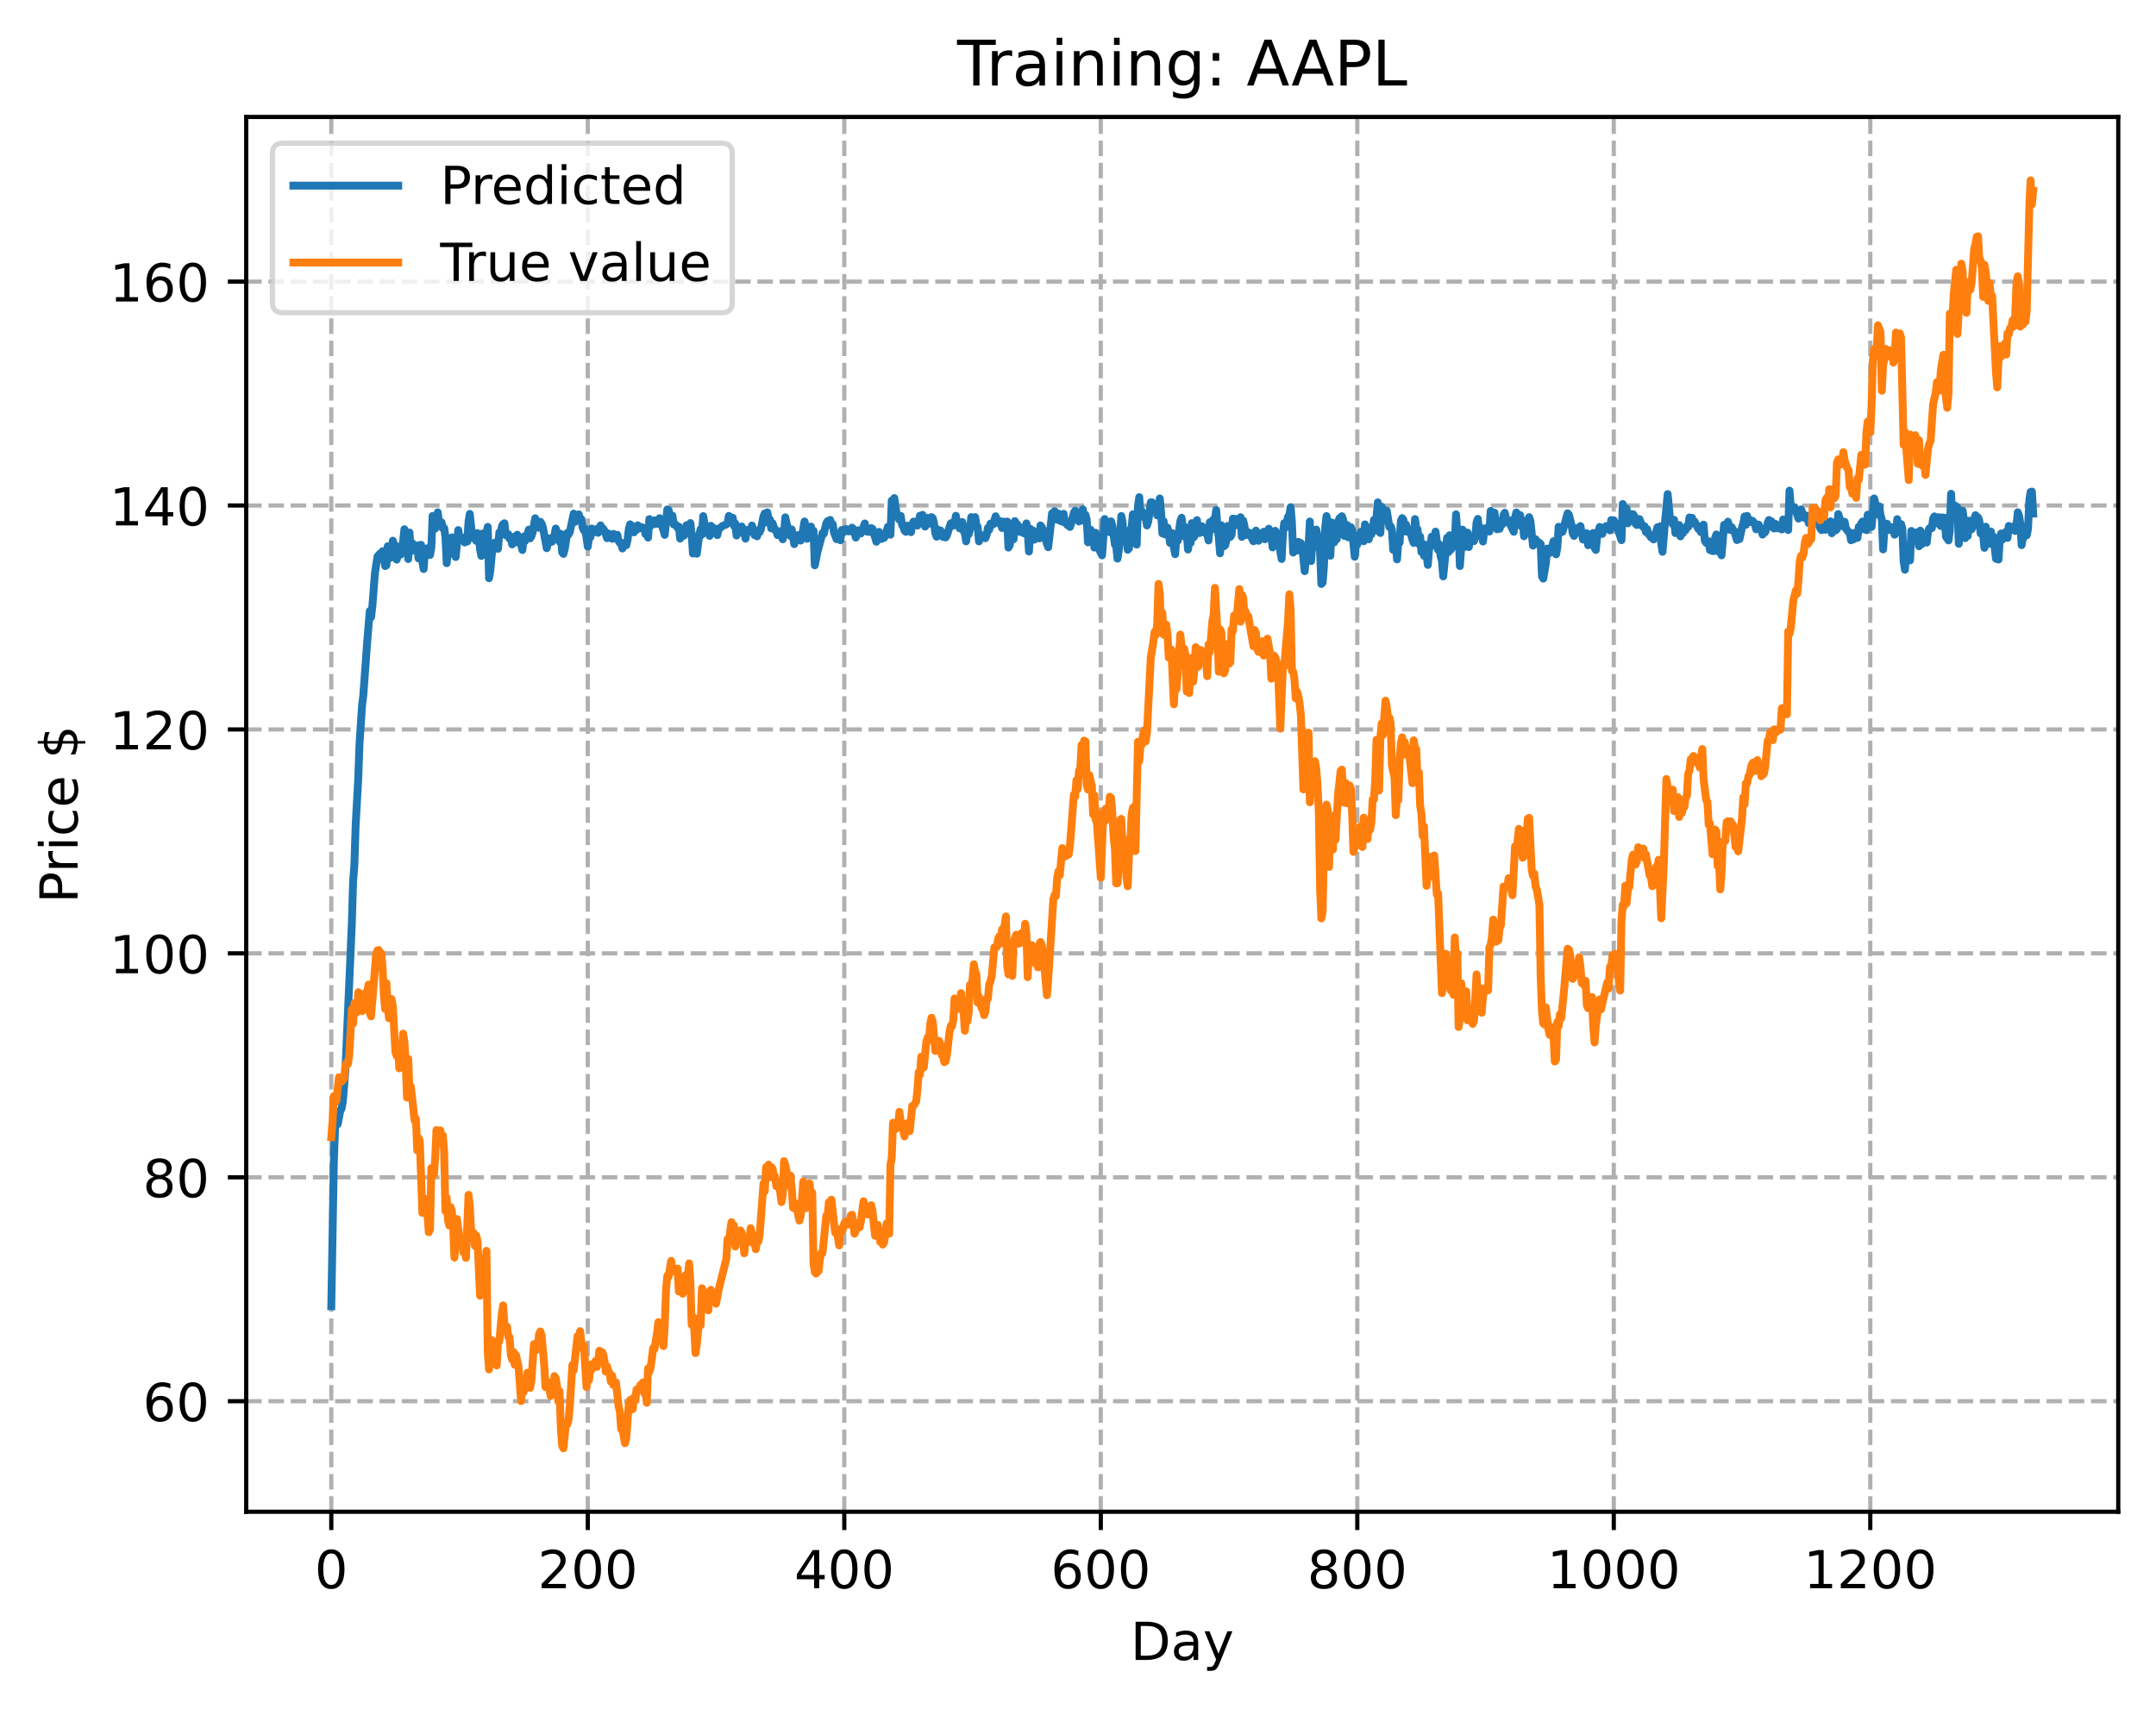 <?xml version="1.0" encoding="utf-8" standalone="no"?>
<!DOCTYPE svg PUBLIC "-//W3C//DTD SVG 1.1//EN"
  "http://www.w3.org/Graphics/SVG/1.1/DTD/svg11.dtd">
<!-- Created with matplotlib (https://matplotlib.org/) -->
<svg height="325.986pt" version="1.1" viewBox="0 0 411.286 325.986" width="411.286pt" xmlns="http://www.w3.org/2000/svg" xmlns:xlink="http://www.w3.org/1999/xlink">
 <defs>
  <style type="text/css">
*{stroke-linecap:butt;stroke-linejoin:round;}
  </style>
 </defs>
 <g id="figure_1">
  <g id="patch_1">
   <path d="M 0 325.986 
L 411.286 325.986 
L 411.286 0 
L 0 0 
z
" style="fill:#ffffff;"/>
  </g>
  <g id="axes_1">
   <g id="patch_2">
    <path d="M 46.966 288.43 
L 404.086 288.43 
L 404.086 22.318 
L 46.966 22.318 
z
" style="fill:#ffffff;"/>
   </g>
   <g id="matplotlib.axis_1">
    <g id="xtick_1">
     <g id="line2d_1">
      <path clip-path="url(#p55b3657189)" d="M 63.198 288.43 
L 63.198 22.318 
" style="fill:none;stroke:#b0b0b0;stroke-dasharray:2.96,1.28;stroke-dashoffset:0;stroke-width:0.8;"/>
     </g>
     <g id="line2d_2">
      <defs>
       <path d="M 0 0 
L 0 3.5 
" id="mb655a2ff73" style="stroke:#000000;stroke-width:0.8;"/>
      </defs>
      <g>
       <use style="stroke:#000000;stroke-width:0.8;" x="63.198" xlink:href="#mb655a2ff73" y="288.43"/>
      </g>
     </g>
     <g id="text_1">
      <!-- 0 -->
      <defs>
       <path d="M 31.781 66.406 
Q 24.172 66.406 20.328 58.906 
Q 16.5 51.422 16.5 36.375 
Q 16.5 21.391 20.328 13.891 
Q 24.172 6.391 31.781 6.391 
Q 39.453 6.391 43.281 13.891 
Q 47.125 21.391 47.125 36.375 
Q 47.125 51.422 43.281 58.906 
Q 39.453 66.406 31.781 66.406 
z
M 31.781 74.219 
Q 44.047 74.219 50.516 64.516 
Q 56.984 54.828 56.984 36.375 
Q 56.984 17.969 50.516 8.266 
Q 44.047 -1.422 31.781 -1.422 
Q 19.531 -1.422 13.062 8.266 
Q 6.594 17.969 6.594 36.375 
Q 6.594 54.828 13.062 64.516 
Q 19.531 74.219 31.781 74.219 
z
" id="DejaVuSans-48"/>
      </defs>
      <g transform="translate(60.017 303.029)scale(0.1 -0.1)">
       <use xlink:href="#DejaVuSans-48"/>
      </g>
     </g>
    </g>
    <g id="xtick_2">
     <g id="line2d_3">
      <path clip-path="url(#p55b3657189)" d="M 112.129 288.43 
L 112.129 22.318 
" style="fill:none;stroke:#b0b0b0;stroke-dasharray:2.96,1.28;stroke-dashoffset:0;stroke-width:0.8;"/>
     </g>
     <g id="line2d_4">
      <g>
       <use style="stroke:#000000;stroke-width:0.8;" x="112.129" xlink:href="#mb655a2ff73" y="288.43"/>
      </g>
     </g>
     <g id="text_2">
      <!-- 200 -->
      <defs>
       <path d="M 19.188 8.297 
L 53.609 8.297 
L 53.609 0 
L 7.328 0 
L 7.328 8.297 
Q 12.938 14.109 22.625 23.891 
Q 32.328 33.688 34.812 36.531 
Q 39.547 41.844 41.422 45.531 
Q 43.312 49.219 43.312 52.781 
Q 43.312 58.594 39.234 62.25 
Q 35.156 65.922 28.609 65.922 
Q 23.969 65.922 18.812 64.312 
Q 13.672 62.703 7.812 59.422 
L 7.812 69.391 
Q 13.766 71.781 18.938 73 
Q 24.125 74.219 28.422 74.219 
Q 39.75 74.219 46.484 68.547 
Q 53.219 62.891 53.219 53.422 
Q 53.219 48.922 51.531 44.891 
Q 49.859 40.875 45.406 35.406 
Q 44.188 33.984 37.641 27.219 
Q 31.109 20.453 19.188 8.297 
z
" id="DejaVuSans-50"/>
      </defs>
      <g transform="translate(102.585 303.029)scale(0.1 -0.1)">
       <use xlink:href="#DejaVuSans-50"/>
       <use x="63.623" xlink:href="#DejaVuSans-48"/>
       <use x="127.246" xlink:href="#DejaVuSans-48"/>
      </g>
     </g>
    </g>
    <g id="xtick_3">
     <g id="line2d_5">
      <path clip-path="url(#p55b3657189)" d="M 161.06 288.43 
L 161.06 22.318 
" style="fill:none;stroke:#b0b0b0;stroke-dasharray:2.96,1.28;stroke-dashoffset:0;stroke-width:0.8;"/>
     </g>
     <g id="line2d_6">
      <g>
       <use style="stroke:#000000;stroke-width:0.8;" x="161.06" xlink:href="#mb655a2ff73" y="288.43"/>
      </g>
     </g>
     <g id="text_3">
      <!-- 400 -->
      <defs>
       <path d="M 37.797 64.312 
L 12.891 25.391 
L 37.797 25.391 
z
M 35.203 72.906 
L 47.609 72.906 
L 47.609 25.391 
L 58.016 25.391 
L 58.016 17.188 
L 47.609 17.188 
L 47.609 0 
L 37.797 0 
L 37.797 17.188 
L 4.891 17.188 
L 4.891 26.703 
z
" id="DejaVuSans-52"/>
      </defs>
      <g transform="translate(151.516 303.029)scale(0.1 -0.1)">
       <use xlink:href="#DejaVuSans-52"/>
       <use x="63.623" xlink:href="#DejaVuSans-48"/>
       <use x="127.246" xlink:href="#DejaVuSans-48"/>
      </g>
     </g>
    </g>
    <g id="xtick_4">
     <g id="line2d_7">
      <path clip-path="url(#p55b3657189)" d="M 209.99 288.43 
L 209.99 22.318 
" style="fill:none;stroke:#b0b0b0;stroke-dasharray:2.96,1.28;stroke-dashoffset:0;stroke-width:0.8;"/>
     </g>
     <g id="line2d_8">
      <g>
       <use style="stroke:#000000;stroke-width:0.8;" x="209.99" xlink:href="#mb655a2ff73" y="288.43"/>
      </g>
     </g>
     <g id="text_4">
      <!-- 600 -->
      <defs>
       <path d="M 33.016 40.375 
Q 26.375 40.375 22.484 35.828 
Q 18.609 31.297 18.609 23.391 
Q 18.609 15.531 22.484 10.953 
Q 26.375 6.391 33.016 6.391 
Q 39.656 6.391 43.531 10.953 
Q 47.406 15.531 47.406 23.391 
Q 47.406 31.297 43.531 35.828 
Q 39.656 40.375 33.016 40.375 
z
M 52.594 71.297 
L 52.594 62.312 
Q 48.875 64.062 45.094 64.984 
Q 41.312 65.922 37.594 65.922 
Q 27.828 65.922 22.672 59.328 
Q 17.531 52.734 16.797 39.406 
Q 19.672 43.656 24.016 45.922 
Q 28.375 48.188 33.594 48.188 
Q 44.578 48.188 50.953 41.516 
Q 57.328 34.859 57.328 23.391 
Q 57.328 12.156 50.688 5.359 
Q 44.047 -1.422 33.016 -1.422 
Q 20.359 -1.422 13.672 8.266 
Q 6.984 17.969 6.984 36.375 
Q 6.984 53.656 15.188 63.938 
Q 23.391 74.219 37.203 74.219 
Q 40.922 74.219 44.703 73.484 
Q 48.484 72.75 52.594 71.297 
z
" id="DejaVuSans-54"/>
      </defs>
      <g transform="translate(200.446 303.029)scale(0.1 -0.1)">
       <use xlink:href="#DejaVuSans-54"/>
       <use x="63.623" xlink:href="#DejaVuSans-48"/>
       <use x="127.246" xlink:href="#DejaVuSans-48"/>
      </g>
     </g>
    </g>
    <g id="xtick_5">
     <g id="line2d_9">
      <path clip-path="url(#p55b3657189)" d="M 258.921 288.43 
L 258.921 22.318 
" style="fill:none;stroke:#b0b0b0;stroke-dasharray:2.96,1.28;stroke-dashoffset:0;stroke-width:0.8;"/>
     </g>
     <g id="line2d_10">
      <g>
       <use style="stroke:#000000;stroke-width:0.8;" x="258.921" xlink:href="#mb655a2ff73" y="288.43"/>
      </g>
     </g>
     <g id="text_5">
      <!-- 800 -->
      <defs>
       <path d="M 31.781 34.625 
Q 24.75 34.625 20.719 30.859 
Q 16.703 27.094 16.703 20.516 
Q 16.703 13.922 20.719 10.156 
Q 24.75 6.391 31.781 6.391 
Q 38.812 6.391 42.859 10.172 
Q 46.922 13.969 46.922 20.516 
Q 46.922 27.094 42.891 30.859 
Q 38.875 34.625 31.781 34.625 
z
M 21.922 38.812 
Q 15.578 40.375 12.031 44.719 
Q 8.5 49.078 8.5 55.328 
Q 8.5 64.062 14.719 69.141 
Q 20.953 74.219 31.781 74.219 
Q 42.672 74.219 48.875 69.141 
Q 55.078 64.062 55.078 55.328 
Q 55.078 49.078 51.531 44.719 
Q 48 40.375 41.703 38.812 
Q 48.828 37.156 52.797 32.312 
Q 56.781 27.484 56.781 20.516 
Q 56.781 9.906 50.312 4.234 
Q 43.844 -1.422 31.781 -1.422 
Q 19.734 -1.422 13.25 4.234 
Q 6.781 9.906 6.781 20.516 
Q 6.781 27.484 10.781 32.312 
Q 14.797 37.156 21.922 38.812 
z
M 18.312 54.391 
Q 18.312 48.734 21.844 45.562 
Q 25.391 42.391 31.781 42.391 
Q 38.141 42.391 41.719 45.562 
Q 45.312 48.734 45.312 54.391 
Q 45.312 60.062 41.719 63.234 
Q 38.141 66.406 31.781 66.406 
Q 25.391 66.406 21.844 63.234 
Q 18.312 60.062 18.312 54.391 
z
" id="DejaVuSans-56"/>
      </defs>
      <g transform="translate(249.377 303.029)scale(0.1 -0.1)">
       <use xlink:href="#DejaVuSans-56"/>
       <use x="63.623" xlink:href="#DejaVuSans-48"/>
       <use x="127.246" xlink:href="#DejaVuSans-48"/>
      </g>
     </g>
    </g>
    <g id="xtick_6">
     <g id="line2d_11">
      <path clip-path="url(#p55b3657189)" d="M 307.851 288.43 
L 307.851 22.318 
" style="fill:none;stroke:#b0b0b0;stroke-dasharray:2.96,1.28;stroke-dashoffset:0;stroke-width:0.8;"/>
     </g>
     <g id="line2d_12">
      <g>
       <use style="stroke:#000000;stroke-width:0.8;" x="307.851" xlink:href="#mb655a2ff73" y="288.43"/>
      </g>
     </g>
     <g id="text_6">
      <!-- 1000 -->
      <defs>
       <path d="M 12.406 8.297 
L 28.516 8.297 
L 28.516 63.922 
L 10.984 60.406 
L 10.984 69.391 
L 28.422 72.906 
L 38.281 72.906 
L 38.281 8.297 
L 54.391 8.297 
L 54.391 0 
L 12.406 0 
z
" id="DejaVuSans-49"/>
      </defs>
      <g transform="translate(295.126 303.029)scale(0.1 -0.1)">
       <use xlink:href="#DejaVuSans-49"/>
       <use x="63.623" xlink:href="#DejaVuSans-48"/>
       <use x="127.246" xlink:href="#DejaVuSans-48"/>
       <use x="190.869" xlink:href="#DejaVuSans-48"/>
      </g>
     </g>
    </g>
    <g id="xtick_7">
     <g id="line2d_13">
      <path clip-path="url(#p55b3657189)" d="M 356.782 288.43 
L 356.782 22.318 
" style="fill:none;stroke:#b0b0b0;stroke-dasharray:2.96,1.28;stroke-dashoffset:0;stroke-width:0.8;"/>
     </g>
     <g id="line2d_14">
      <g>
       <use style="stroke:#000000;stroke-width:0.8;" x="356.782" xlink:href="#mb655a2ff73" y="288.43"/>
      </g>
     </g>
     <g id="text_7">
      <!-- 1200 -->
      <g transform="translate(344.057 303.029)scale(0.1 -0.1)">
       <use xlink:href="#DejaVuSans-49"/>
       <use x="63.623" xlink:href="#DejaVuSans-50"/>
       <use x="127.246" xlink:href="#DejaVuSans-48"/>
       <use x="190.869" xlink:href="#DejaVuSans-48"/>
      </g>
     </g>
    </g>
    <g id="text_8">
     <!-- Day -->
     <defs>
      <path d="M 19.672 64.797 
L 19.672 8.109 
L 31.594 8.109 
Q 46.688 8.109 53.688 14.938 
Q 60.688 21.781 60.688 36.531 
Q 60.688 51.172 53.688 57.984 
Q 46.688 64.797 31.594 64.797 
z
M 9.812 72.906 
L 30.078 72.906 
Q 51.266 72.906 61.172 64.094 
Q 71.094 55.281 71.094 36.531 
Q 71.094 17.672 61.125 8.828 
Q 51.172 0 30.078 0 
L 9.812 0 
z
" id="DejaVuSans-68"/>
      <path d="M 34.281 27.484 
Q 23.391 27.484 19.188 25 
Q 14.984 22.516 14.984 16.5 
Q 14.984 11.719 18.141 8.906 
Q 21.297 6.109 26.703 6.109 
Q 34.188 6.109 38.703 11.406 
Q 43.219 16.703 43.219 25.484 
L 43.219 27.484 
z
M 52.203 31.203 
L 52.203 0 
L 43.219 0 
L 43.219 8.297 
Q 40.141 3.328 35.547 0.953 
Q 30.953 -1.422 24.312 -1.422 
Q 15.922 -1.422 10.953 3.297 
Q 6 8.016 6 15.922 
Q 6 25.141 12.172 29.828 
Q 18.359 34.516 30.609 34.516 
L 43.219 34.516 
L 43.219 35.406 
Q 43.219 41.609 39.141 45 
Q 35.062 48.391 27.688 48.391 
Q 23 48.391 18.547 47.266 
Q 14.109 46.141 10.016 43.891 
L 10.016 52.203 
Q 14.938 54.109 19.578 55.047 
Q 24.219 56 28.609 56 
Q 40.484 56 46.344 49.844 
Q 52.203 43.703 52.203 31.203 
z
" id="DejaVuSans-97"/>
      <path d="M 32.172 -5.078 
Q 28.375 -14.844 24.75 -17.812 
Q 21.141 -20.797 15.094 -20.797 
L 7.906 -20.797 
L 7.906 -13.281 
L 13.188 -13.281 
Q 16.891 -13.281 18.938 -11.516 
Q 21 -9.766 23.484 -3.219 
L 25.094 0.875 
L 2.984 54.688 
L 12.5 54.688 
L 29.594 11.922 
L 46.688 54.688 
L 56.203 54.688 
z
" id="DejaVuSans-121"/>
     </defs>
     <g transform="translate(215.652 316.707)scale(0.1 -0.1)">
      <use xlink:href="#DejaVuSans-68"/>
      <use x="77.002" xlink:href="#DejaVuSans-97"/>
      <use x="138.281" xlink:href="#DejaVuSans-121"/>
     </g>
    </g>
   </g>
   <g id="matplotlib.axis_2">
    <g id="ytick_1">
     <g id="line2d_15">
      <path clip-path="url(#p55b3657189)" d="M 46.966 267.341 
L 404.086 267.341 
" style="fill:none;stroke:#b0b0b0;stroke-dasharray:2.96,1.28;stroke-dashoffset:0;stroke-width:0.8;"/>
     </g>
     <g id="line2d_16">
      <defs>
       <path d="M 0 0 
L -3.5 0 
" id="mde1f960e7e" style="stroke:#000000;stroke-width:0.8;"/>
      </defs>
      <g>
       <use style="stroke:#000000;stroke-width:0.8;" x="46.966" xlink:href="#mde1f960e7e" y="267.341"/>
      </g>
     </g>
     <g id="text_9">
      <!-- 60 -->
      <g transform="translate(27.241 271.14)scale(0.1 -0.1)">
       <use xlink:href="#DejaVuSans-54"/>
       <use x="63.623" xlink:href="#DejaVuSans-48"/>
      </g>
     </g>
    </g>
    <g id="ytick_2">
     <g id="line2d_17">
      <path clip-path="url(#p55b3657189)" d="M 46.966 224.618 
L 404.086 224.618 
" style="fill:none;stroke:#b0b0b0;stroke-dasharray:2.96,1.28;stroke-dashoffset:0;stroke-width:0.8;"/>
     </g>
     <g id="line2d_18">
      <g>
       <use style="stroke:#000000;stroke-width:0.8;" x="46.966" xlink:href="#mde1f960e7e" y="224.618"/>
      </g>
     </g>
     <g id="text_10">
      <!-- 80 -->
      <g transform="translate(27.241 228.417)scale(0.1 -0.1)">
       <use xlink:href="#DejaVuSans-56"/>
       <use x="63.623" xlink:href="#DejaVuSans-48"/>
      </g>
     </g>
    </g>
    <g id="ytick_3">
     <g id="line2d_19">
      <path clip-path="url(#p55b3657189)" d="M 46.966 181.895 
L 404.086 181.895 
" style="fill:none;stroke:#b0b0b0;stroke-dasharray:2.96,1.28;stroke-dashoffset:0;stroke-width:0.8;"/>
     </g>
     <g id="line2d_20">
      <g>
       <use style="stroke:#000000;stroke-width:0.8;" x="46.966" xlink:href="#mde1f960e7e" y="181.895"/>
      </g>
     </g>
     <g id="text_11">
      <!-- 100 -->
      <g transform="translate(20.878 185.694)scale(0.1 -0.1)">
       <use xlink:href="#DejaVuSans-49"/>
       <use x="63.623" xlink:href="#DejaVuSans-48"/>
       <use x="127.246" xlink:href="#DejaVuSans-48"/>
      </g>
     </g>
    </g>
    <g id="ytick_4">
     <g id="line2d_21">
      <path clip-path="url(#p55b3657189)" d="M 46.966 139.171 
L 404.086 139.171 
" style="fill:none;stroke:#b0b0b0;stroke-dasharray:2.96,1.28;stroke-dashoffset:0;stroke-width:0.8;"/>
     </g>
     <g id="line2d_22">
      <g>
       <use style="stroke:#000000;stroke-width:0.8;" x="46.966" xlink:href="#mde1f960e7e" y="139.171"/>
      </g>
     </g>
     <g id="text_12">
      <!-- 120 -->
      <g transform="translate(20.878 142.971)scale(0.1 -0.1)">
       <use xlink:href="#DejaVuSans-49"/>
       <use x="63.623" xlink:href="#DejaVuSans-50"/>
       <use x="127.246" xlink:href="#DejaVuSans-48"/>
      </g>
     </g>
    </g>
    <g id="ytick_5">
     <g id="line2d_23">
      <path clip-path="url(#p55b3657189)" d="M 46.966 96.448 
L 404.086 96.448 
" style="fill:none;stroke:#b0b0b0;stroke-dasharray:2.96,1.28;stroke-dashoffset:0;stroke-width:0.8;"/>
     </g>
     <g id="line2d_24">
      <g>
       <use style="stroke:#000000;stroke-width:0.8;" x="46.966" xlink:href="#mde1f960e7e" y="96.448"/>
      </g>
     </g>
     <g id="text_13">
      <!-- 140 -->
      <g transform="translate(20.878 100.247)scale(0.1 -0.1)">
       <use xlink:href="#DejaVuSans-49"/>
       <use x="63.623" xlink:href="#DejaVuSans-52"/>
       <use x="127.246" xlink:href="#DejaVuSans-48"/>
      </g>
     </g>
    </g>
    <g id="ytick_6">
     <g id="line2d_25">
      <path clip-path="url(#p55b3657189)" d="M 46.966 53.725 
L 404.086 53.725 
" style="fill:none;stroke:#b0b0b0;stroke-dasharray:2.96,1.28;stroke-dashoffset:0;stroke-width:0.8;"/>
     </g>
     <g id="line2d_26">
      <g>
       <use style="stroke:#000000;stroke-width:0.8;" x="46.966" xlink:href="#mde1f960e7e" y="53.725"/>
      </g>
     </g>
     <g id="text_14">
      <!-- 160 -->
      <g transform="translate(20.878 57.524)scale(0.1 -0.1)">
       <use xlink:href="#DejaVuSans-49"/>
       <use x="63.623" xlink:href="#DejaVuSans-54"/>
       <use x="127.246" xlink:href="#DejaVuSans-48"/>
      </g>
     </g>
    </g>
    <g id="text_15">
     <!-- Price $ -->
     <defs>
      <path d="M 19.672 64.797 
L 19.672 37.406 
L 32.078 37.406 
Q 38.969 37.406 42.719 40.969 
Q 46.484 44.531 46.484 51.125 
Q 46.484 57.672 42.719 61.234 
Q 38.969 64.797 32.078 64.797 
z
M 9.812 72.906 
L 32.078 72.906 
Q 44.344 72.906 50.609 67.359 
Q 56.891 61.812 56.891 51.125 
Q 56.891 40.328 50.609 34.812 
Q 44.344 29.297 32.078 29.297 
L 19.672 29.297 
L 19.672 0 
L 9.812 0 
z
" id="DejaVuSans-80"/>
      <path d="M 41.109 46.297 
Q 39.594 47.172 37.812 47.578 
Q 36.031 48 33.891 48 
Q 26.266 48 22.188 43.047 
Q 18.109 38.094 18.109 28.812 
L 18.109 0 
L 9.078 0 
L 9.078 54.688 
L 18.109 54.688 
L 18.109 46.188 
Q 20.953 51.172 25.484 53.578 
Q 30.031 56 36.531 56 
Q 37.453 56 38.578 55.875 
Q 39.703 55.766 41.062 55.516 
z
" id="DejaVuSans-114"/>
      <path d="M 9.422 54.688 
L 18.406 54.688 
L 18.406 0 
L 9.422 0 
z
M 9.422 75.984 
L 18.406 75.984 
L 18.406 64.594 
L 9.422 64.594 
z
" id="DejaVuSans-105"/>
      <path d="M 48.781 52.594 
L 48.781 44.188 
Q 44.969 46.297 41.141 47.344 
Q 37.312 48.391 33.406 48.391 
Q 24.656 48.391 19.812 42.844 
Q 14.984 37.312 14.984 27.297 
Q 14.984 17.281 19.812 11.734 
Q 24.656 6.203 33.406 6.203 
Q 37.312 6.203 41.141 7.25 
Q 44.969 8.297 48.781 10.406 
L 48.781 2.094 
Q 45.016 0.344 40.984 -0.531 
Q 36.969 -1.422 32.422 -1.422 
Q 20.062 -1.422 12.781 6.344 
Q 5.516 14.109 5.516 27.297 
Q 5.516 40.672 12.859 48.328 
Q 20.219 56 33.016 56 
Q 37.156 56 41.109 55.141 
Q 45.062 54.297 48.781 52.594 
z
" id="DejaVuSans-99"/>
      <path d="M 56.203 29.594 
L 56.203 25.203 
L 14.891 25.203 
Q 15.484 15.922 20.484 11.062 
Q 25.484 6.203 34.422 6.203 
Q 39.594 6.203 44.453 7.469 
Q 49.312 8.734 54.109 11.281 
L 54.109 2.781 
Q 49.266 0.734 44.188 -0.344 
Q 39.109 -1.422 33.891 -1.422 
Q 20.797 -1.422 13.156 6.188 
Q 5.516 13.812 5.516 26.812 
Q 5.516 40.234 12.766 48.109 
Q 20.016 56 32.328 56 
Q 43.359 56 49.781 48.891 
Q 56.203 41.797 56.203 29.594 
z
M 47.219 32.234 
Q 47.125 39.594 43.094 43.984 
Q 39.062 48.391 32.422 48.391 
Q 24.906 48.391 20.391 44.141 
Q 15.875 39.891 15.188 32.172 
z
" id="DejaVuSans-101"/>
      <path id="DejaVuSans-32"/>
      <path d="M 33.797 -14.703 
L 28.906 -14.703 
L 28.859 0 
Q 23.734 0.094 18.609 1.188 
Q 13.484 2.297 8.297 4.5 
L 8.297 13.281 
Q 13.281 10.156 18.375 8.562 
Q 23.484 6.984 28.906 6.938 
L 28.906 29.203 
Q 18.109 30.953 13.203 35.156 
Q 8.297 39.359 8.297 46.688 
Q 8.297 54.641 13.625 59.219 
Q 18.953 63.812 28.906 64.5 
L 28.906 75.984 
L 33.797 75.984 
L 33.797 64.656 
Q 38.328 64.453 42.578 63.688 
Q 46.828 62.938 50.875 61.625 
L 50.875 53.078 
Q 46.828 55.125 42.547 56.25 
Q 38.281 57.375 33.797 57.562 
L 33.797 36.719 
Q 44.875 35.016 50.094 30.609 
Q 55.328 26.219 55.328 18.609 
Q 55.328 10.359 49.781 5.594 
Q 44.234 0.828 33.797 0.094 
z
M 28.906 37.594 
L 28.906 57.625 
Q 23.25 56.984 20.266 54.391 
Q 17.281 51.812 17.281 47.516 
Q 17.281 43.312 20.031 40.969 
Q 22.797 38.625 28.906 37.594 
z
M 33.797 28.219 
L 33.797 7.078 
Q 39.984 7.906 43.141 10.594 
Q 46.297 13.281 46.297 17.672 
Q 46.297 21.969 43.281 24.5 
Q 40.281 27.047 33.797 28.219 
z
" id="DejaVuSans-36"/>
     </defs>
     <g transform="translate(14.798 172.342)rotate(-90)scale(0.1 -0.1)">
      <use xlink:href="#DejaVuSans-80"/>
      <use x="58.553" xlink:href="#DejaVuSans-114"/>
      <use x="99.666" xlink:href="#DejaVuSans-105"/>
      <use x="127.449" xlink:href="#DejaVuSans-99"/>
      <use x="182.43" xlink:href="#DejaVuSans-101"/>
      <use x="243.953" xlink:href="#DejaVuSans-32"/>
      <use x="275.74" xlink:href="#DejaVuSans-36"/>
     </g>
    </g>
   </g>
   <g id="line2d_27">
    <path clip-path="url(#p55b3657189)" d="M 63.198 249.219 
L 63.688 221.582 
L 63.932 214.905 
L 64.177 214.544 
L 64.422 214.479 
L 64.911 211.943 
L 65.156 211.529 
L 65.4 210.141 
L 65.89 204.211 
L 67.113 176.325 
L 67.357 168.179 
L 67.602 165.007 
L 67.847 157.386 
L 68.336 148.624 
L 68.581 141.866 
L 69.07 134.593 
L 69.315 132.57 
L 70.049 122.463 
L 70.538 116.574 
L 70.783 117.77 
L 71.027 115.746 
L 71.517 109.437 
L 72.006 106.19 
L 72.495 105.612 
L 72.74 105.85 
L 72.984 105.165 
L 73.229 106.242 
L 73.474 108.003 
L 73.718 107.855 
L 73.963 104.222 
L 74.208 106.346 
L 74.452 106.451 
L 74.697 105.192 
L 74.942 103.16 
L 75.186 103.914 
L 75.676 106.778 
L 75.92 105.858 
L 76.165 104.272 
L 76.41 105.826 
L 76.899 103.327 
L 77.144 100.97 
L 77.633 103.939 
L 77.878 106.662 
L 78.122 101.602 
L 78.367 105.201 
L 78.611 103.586 
L 78.856 104.357 
L 79.101 104.506 
L 79.345 105.113 
L 79.59 104.067 
L 79.835 106.539 
L 80.079 103.989 
L 80.324 103.955 
L 80.569 107.171 
L 80.813 108.567 
L 81.058 105.334 
L 81.303 105.402 
L 81.547 104.591 
L 81.792 104.941 
L 82.037 105.881 
L 82.281 104.537 
L 82.526 98.437 
L 82.771 100.732 
L 83.015 100.856 
L 83.26 99.695 
L 83.505 97.757 
L 83.749 99.723 
L 83.994 100.348 
L 84.239 99.662 
L 84.483 100.799 
L 84.728 100.742 
L 84.972 102.43 
L 85.217 107.455 
L 85.462 104.144 
L 85.706 105.761 
L 85.951 105.07 
L 86.196 102.526 
L 86.44 102.924 
L 86.685 104.004 
L 86.93 106.272 
L 87.419 101.128 
L 87.664 102.707 
L 87.908 103.064 
L 88.153 103.053 
L 88.398 102.61 
L 88.642 103.5 
L 88.887 102.686 
L 89.132 103.326 
L 89.376 99.57 
L 89.621 98.051 
L 90.11 102.639 
L 90.355 102.579 
L 90.599 102.081 
L 90.844 103.194 
L 91.089 101.725 
L 91.333 102.287 
L 91.578 104.802 
L 91.823 106.069 
L 92.067 101.786 
L 92.312 102.654 
L 92.557 102.785 
L 93.046 100.53 
L 93.291 110.321 
L 93.535 108.825 
L 94.025 103.642 
L 94.269 103.65 
L 94.759 103.39 
L 95.003 104.711 
L 95.248 101.598 
L 95.493 102.054 
L 95.737 100.443 
L 95.982 100.004 
L 96.227 99.833 
L 96.471 102.132 
L 96.716 101.93 
L 96.96 101.908 
L 97.205 102.781 
L 97.45 102.424 
L 97.694 103.869 
L 97.939 103.563 
L 98.184 102.37 
L 98.428 103.477 
L 98.673 102.019 
L 98.918 102.712 
L 99.162 102.871 
L 99.652 104.941 
L 99.896 102.385 
L 100.141 103.258 
L 100.386 102.109 
L 100.63 101.966 
L 100.875 101.049 
L 101.12 102.718 
L 101.364 102.332 
L 101.609 101.573 
L 102.098 98.887 
L 102.587 100.643 
L 102.832 100.695 
L 103.077 99.55 
L 103.321 99.917 
L 103.566 100.654 
L 104.3 104.595 
L 104.789 102.719 
L 105.279 103.359 
L 105.523 102.44 
L 105.768 102.209 
L 106.013 100.836 
L 106.502 102.104 
L 106.747 103.375 
L 106.991 101.856 
L 107.236 105.374 
L 107.481 105.68 
L 107.725 104.793 
L 108.215 101.681 
L 108.459 101.965 
L 108.704 101.493 
L 109.438 97.995 
L 109.682 99.573 
L 109.927 99.056 
L 110.172 99.085 
L 110.416 98.136 
L 110.661 99.385 
L 110.906 99.031 
L 111.15 100.667 
L 111.395 101.214 
L 111.64 100.885 
L 112.129 104.293 
L 112.374 102.482 
L 112.618 102.531 
L 112.863 100.836 
L 113.108 101.654 
L 113.352 101.32 
L 113.597 101.286 
L 113.842 100.918 
L 114.086 101.659 
L 114.575 100.246 
L 114.82 100.929 
L 115.065 100.881 
L 115.309 101.239 
L 115.799 102.679 
L 116.043 101.782 
L 116.288 102.208 
L 116.533 102.19 
L 116.777 102.804 
L 117.022 101.861 
L 117.267 102.728 
L 117.511 102.082 
L 117.756 102.037 
L 118.001 103.224 
L 118.245 103.601 
L 118.49 103.53 
L 118.735 104.651 
L 118.979 103.764 
L 119.224 103.971 
L 119.469 104.027 
L 119.713 103.026 
L 119.958 100.944 
L 120.203 100.04 
L 120.447 100.289 
L 120.692 101.163 
L 120.936 101.571 
L 121.181 100.467 
L 121.426 101.114 
L 121.67 100.228 
L 121.915 100.767 
L 122.16 100.793 
L 122.404 100.56 
L 122.649 100.813 
L 122.894 100.747 
L 123.138 101.928 
L 123.383 101.493 
L 123.628 102.571 
L 123.872 99.033 
L 124.117 100.297 
L 124.362 100.167 
L 124.606 99.515 
L 124.851 99.277 
L 125.096 99.981 
L 125.585 99.281 
L 125.83 98.861 
L 126.074 100.161 
L 126.319 100.364 
L 126.808 102.054 
L 127.297 97.2 
L 127.542 97.291 
L 127.787 98.464 
L 128.276 98.375 
L 128.521 100.08 
L 128.765 99.997 
L 129.01 100.192 
L 129.255 100.702 
L 129.499 100.478 
L 129.744 102.771 
L 129.989 101.803 
L 130.233 101.603 
L 130.478 102.209 
L 130.723 101.723 
L 130.967 100.198 
L 131.212 101.174 
L 131.457 100.743 
L 131.701 99.792 
L 131.946 102.009 
L 132.191 105.609 
L 132.435 103.42 
L 132.68 104.22 
L 132.924 105.651 
L 133.414 101.948 
L 133.658 100.964 
L 133.903 102.014 
L 134.148 98.465 
L 134.637 101.371 
L 134.882 100.592 
L 135.371 102.243 
L 135.616 100.319 
L 135.86 100.566 
L 136.105 101.714 
L 136.35 101.605 
L 136.594 100.869 
L 136.839 102.094 
L 137.084 101.007 
L 137.818 100.343 
L 138.551 100.069 
L 138.796 99.798 
L 139.041 98.434 
L 139.285 99.56 
L 139.775 98.763 
L 140.019 100.338 
L 140.264 99.861 
L 140.509 102.178 
L 140.753 100.504 
L 141.243 101.535 
L 141.487 100.448 
L 141.977 101.693 
L 142.221 102.775 
L 142.466 101.106 
L 142.711 101.556 
L 142.955 101.362 
L 143.2 101.311 
L 143.445 100.265 
L 143.934 102.096 
L 144.178 101.697 
L 144.423 102.329 
L 144.668 101.148 
L 144.912 101.539 
L 145.157 100.936 
L 145.646 98.499 
L 145.891 97.952 
L 146.136 99.65 
L 146.38 97.765 
L 146.625 99.06 
L 146.87 99.118 
L 147.114 100.806 
L 147.359 99.806 
L 147.848 101.165 
L 148.093 101.208 
L 148.338 102.101 
L 148.582 101.344 
L 149.072 102.238 
L 149.316 102.888 
L 149.561 101.766 
L 149.806 98.7 
L 150.295 100.924 
L 150.784 102.248 
L 151.029 101.003 
L 151.518 103.817 
L 151.763 102.619 
L 152.007 102.987 
L 152.252 102.087 
L 152.497 103.056 
L 152.741 103.135 
L 152.986 102.312 
L 153.475 99.491 
L 153.72 100.648 
L 153.965 102.8 
L 154.209 101.031 
L 154.454 100.949 
L 154.699 100.462 
L 154.943 102.269 
L 155.188 101.262 
L 155.433 107.861 
L 155.922 105.385 
L 156.9 101.721 
L 157.145 101.847 
L 157.634 99.814 
L 157.879 99.422 
L 158.124 100.09 
L 158.368 99.198 
L 158.613 99.973 
L 158.858 100.019 
L 159.102 101.64 
L 159.592 102.867 
L 159.836 102.096 
L 160.081 102.791 
L 160.326 103.082 
L 160.57 101.125 
L 160.815 101.624 
L 161.06 101.377 
L 161.304 100.938 
L 161.549 100.987 
L 161.794 101.377 
L 162.283 101.373 
L 162.527 100.669 
L 162.772 100.879 
L 163.261 102.571 
L 163.751 101.181 
L 163.995 101.369 
L 164.24 101.774 
L 164.974 99.87 
L 165.219 101.124 
L 165.463 101.445 
L 165.953 101.486 
L 166.197 100.761 
L 166.442 100.883 
L 166.931 102.513 
L 167.176 103.365 
L 167.421 102.778 
L 167.665 101.481 
L 167.91 102.635 
L 168.154 102.833 
L 168.399 102.167 
L 168.644 102.635 
L 168.888 102.182 
L 169.378 100.507 
L 169.622 100.804 
L 169.867 102.025 
L 170.112 95.511 
L 170.356 97.13 
L 170.601 95.03 
L 171.09 98.398 
L 171.58 99.182 
L 171.824 98.411 
L 172.069 100.122 
L 172.314 100.517 
L 172.558 101.23 
L 172.803 101.473 
L 173.048 100.283 
L 173.537 100.662 
L 173.782 101.536 
L 174.026 100.112 
L 174.271 99.518 
L 174.515 100.049 
L 175.005 100.28 
L 175.249 99.532 
L 175.494 98.387 
L 175.739 99.52 
L 175.983 98.23 
L 176.473 100.468 
L 176.717 99.252 
L 176.962 98.806 
L 177.207 99.129 
L 177.451 99.912 
L 177.696 98.657 
L 177.941 98.871 
L 178.185 99.869 
L 178.43 101.712 
L 178.675 102.409 
L 178.919 101.047 
L 179.164 101.333 
L 179.409 101.205 
L 179.653 101.571 
L 179.898 102.453 
L 180.142 102.164 
L 180.387 102.545 
L 180.632 102.141 
L 181.366 99.855 
L 181.61 99.764 
L 181.855 100.282 
L 182.1 99.985 
L 182.344 98.411 
L 182.589 99.989 
L 182.834 100.183 
L 183.078 100.815 
L 183.323 100.686 
L 183.568 99.596 
L 183.812 101.308 
L 184.057 101.714 
L 184.302 103.284 
L 184.546 101.241 
L 184.791 101.952 
L 185.036 100.972 
L 185.28 98.66 
L 185.525 99.8 
L 185.77 99.508 
L 186.014 98.652 
L 186.259 100.11 
L 186.503 100.542 
L 186.748 103.295 
L 186.993 101.959 
L 187.237 102.435 
L 187.482 102.607 
L 187.727 102.436 
L 187.971 102.686 
L 188.216 102.086 
L 188.461 100.712 
L 188.705 101.095 
L 188.95 99.904 
L 189.195 100.185 
L 189.439 100.039 
L 189.929 98.505 
L 190.418 99.782 
L 190.663 99.379 
L 190.907 99.692 
L 191.152 100.746 
L 191.397 99.508 
L 191.641 99.95 
L 191.886 100.012 
L 192.13 99.512 
L 192.375 104.476 
L 192.62 104.019 
L 192.864 102.405 
L 193.109 102.912 
L 193.354 102.881 
L 193.598 99.426 
L 193.843 99.877 
L 194.088 100.09 
L 194.332 100.478 
L 194.577 101.493 
L 194.822 100.646 
L 195.066 100.709 
L 195.311 101.755 
L 195.556 101.468 
L 195.8 99.854 
L 196.045 101.339 
L 196.29 105.232 
L 196.534 100.889 
L 196.779 102.058 
L 197.024 101.204 
L 197.268 102.972 
L 197.513 101.702 
L 197.758 102.049 
L 198.002 101.907 
L 198.247 102.725 
L 198.491 100.246 
L 198.736 100.602 
L 198.981 101.158 
L 199.715 103.757 
L 199.959 104.415 
L 200.693 97.954 
L 200.938 98.641 
L 201.183 97.521 
L 201.672 99.17 
L 201.917 97.993 
L 202.161 98.355 
L 202.406 99.462 
L 202.895 98.027 
L 203.14 99.743 
L 203.385 99.687 
L 203.629 100.207 
L 203.874 100.079 
L 204.118 100.544 
L 204.363 99.772 
L 204.852 97.833 
L 205.097 97.439 
L 205.342 98.672 
L 205.586 97.708 
L 205.831 99.495 
L 206.076 98.083 
L 206.32 98.82 
L 206.565 97.173 
L 206.81 99.384 
L 207.054 98.203 
L 207.299 99.104 
L 207.544 103.474 
L 207.788 102.857 
L 208.033 101.049 
L 208.522 102.043 
L 208.767 104.477 
L 209.012 101.65 
L 209.256 104.051 
L 209.501 103.527 
L 209.746 104.973 
L 210.235 105.965 
L 210.724 99.024 
L 210.969 100.999 
L 211.213 99.887 
L 211.703 101.551 
L 211.947 99.47 
L 212.192 100.3 
L 212.681 103.9 
L 212.926 104.15 
L 213.171 106.594 
L 213.415 105.04 
L 213.66 102.721 
L 213.905 98.446 
L 214.149 99.648 
L 214.394 102.975 
L 214.639 101.323 
L 214.883 101.954 
L 215.128 104.896 
L 215.373 104.619 
L 215.617 101.01 
L 215.862 100.678 
L 216.106 98.12 
L 216.596 99.351 
L 216.84 103.913 
L 217.085 96.515 
L 217.33 94.85 
L 217.574 98.621 
L 217.819 97.513 
L 218.064 98.537 
L 218.308 98.221 
L 218.553 98.619 
L 218.798 100.263 
L 219.042 99.505 
L 219.532 95.837 
L 219.776 95.84 
L 220.021 96.625 
L 220.266 96.949 
L 220.51 97.06 
L 220.755 98.33 
L 221 97.806 
L 221.244 95.102 
L 221.489 97.74 
L 221.734 101.771 
L 221.978 99.442 
L 222.223 101.967 
L 222.467 100.828 
L 222.712 100.666 
L 222.957 101.633 
L 223.201 103.593 
L 223.691 101.734 
L 223.935 104.421 
L 224.18 105.735 
L 224.425 102.176 
L 224.669 103.209 
L 225.159 99.453 
L 225.403 98.786 
L 225.893 102.35 
L 226.137 100.604 
L 226.382 101.515 
L 226.627 104.845 
L 226.871 102.759 
L 227.116 103.603 
L 227.361 99.806 
L 227.605 102.619 
L 227.85 102.329 
L 228.339 99.238 
L 228.584 101.424 
L 228.828 101.704 
L 229.073 100.625 
L 229.318 100.408 
L 229.807 101.635 
L 230.052 101.033 
L 230.296 101.821 
L 230.541 103.12 
L 230.786 99.631 
L 231.03 101.143 
L 231.275 99.393 
L 231.52 99.029 
L 231.764 99.11 
L 232.009 97.312 
L 232.254 100.687 
L 232.498 102.52 
L 232.743 105.57 
L 232.988 100.219 
L 233.232 101.24 
L 233.477 104.238 
L 233.722 104.035 
L 233.966 103.089 
L 234.211 100.347 
L 234.455 102.283 
L 234.7 102.438 
L 234.945 102.033 
L 235.189 98.948 
L 235.434 100.14 
L 235.679 99.005 
L 235.923 99.896 
L 236.168 100.257 
L 236.413 99.167 
L 236.657 98.686 
L 236.902 102.434 
L 237.147 99.319 
L 237.391 100.361 
L 237.636 102.089 
L 237.881 101.456 
L 238.125 102.043 
L 238.37 101.65 
L 238.859 102.801 
L 239.104 103.274 
L 239.349 103.147 
L 239.593 101.228 
L 239.838 101.8 
L 240.082 103.178 
L 240.327 102.889 
L 240.572 101.865 
L 240.816 102.212 
L 241.061 101.45 
L 241.306 102.885 
L 241.55 101.397 
L 241.795 102.179 
L 242.04 100.874 
L 242.529 102.461 
L 242.774 104.45 
L 243.263 101.273 
L 243.752 102.113 
L 243.997 102.267 
L 244.242 105.296 
L 244.486 106.651 
L 244.731 101.864 
L 244.976 99.817 
L 245.22 100.647 
L 245.709 98.569 
L 245.954 98.375 
L 246.199 96.771 
L 246.443 99.521 
L 246.688 105.428 
L 246.933 103.832 
L 247.177 103.928 
L 247.422 105.058 
L 247.667 103.386 
L 248.156 103.63 
L 248.401 104.211 
L 248.89 108.983 
L 249.135 106.077 
L 249.379 105.506 
L 249.624 104.279 
L 249.869 99.501 
L 250.113 107.054 
L 250.358 103.319 
L 250.603 103.34 
L 251.092 101.039 
L 251.581 103.5 
L 251.826 105.367 
L 252.07 111.42 
L 252.315 111.161 
L 252.56 108.074 
L 252.804 100.605 
L 253.049 98.463 
L 253.538 100.622 
L 253.783 106.044 
L 254.028 99.685 
L 254.272 102.812 
L 254.517 103.476 
L 254.762 99.813 
L 255.006 102.877 
L 255.251 99.857 
L 255.496 98.923 
L 255.985 98.493 
L 256.23 99.185 
L 256.474 102.261 
L 256.719 102.214 
L 256.964 100.148 
L 257.208 102.519 
L 257.453 101.084 
L 257.697 100.58 
L 257.942 101.167 
L 258.431 106.236 
L 258.676 103.426 
L 258.921 103.898 
L 259.165 102.467 
L 259.655 101.431 
L 259.899 102.112 
L 260.144 103.268 
L 260.389 100.047 
L 260.633 101.303 
L 260.878 101.13 
L 261.123 102.889 
L 261.367 100.696 
L 261.612 101.96 
L 261.857 101.065 
L 262.101 99.185 
L 262.346 100.016 
L 262.591 98.59 
L 262.835 95.852 
L 263.08 101.473 
L 263.325 101.694 
L 263.569 96.678 
L 263.814 97.106 
L 264.058 99.286 
L 264.303 97.878 
L 264.548 97.446 
L 265.037 100.551 
L 265.282 100.38 
L 265.526 101.058 
L 265.771 104.903 
L 266.26 103.855 
L 266.505 106.725 
L 266.75 103.188 
L 266.994 103.544 
L 267.239 99.356 
L 267.484 98.855 
L 267.728 99.185 
L 267.973 101.399 
L 268.218 100.077 
L 268.462 101.425 
L 268.707 101.556 
L 268.952 101.001 
L 269.441 102.96 
L 269.685 103.591 
L 269.93 99.035 
L 270.175 100.888 
L 270.419 101 
L 270.664 103.786 
L 270.909 102.361 
L 271.153 105.319 
L 271.398 104.801 
L 271.643 106.037 
L 271.887 103.906 
L 272.377 107.786 
L 272.621 104.707 
L 272.866 104.351 
L 273.111 102.389 
L 273.6 104.026 
L 273.845 101.428 
L 274.334 104.912 
L 274.579 103.865 
L 274.823 106.159 
L 275.068 106.944 
L 275.313 109.976 
L 276.046 102.611 
L 276.291 105.367 
L 276.536 102.118 
L 276.78 104.872 
L 277.025 104.437 
L 277.27 103.707 
L 277.514 103.863 
L 277.759 98.127 
L 278.004 101.73 
L 278.248 100.971 
L 278.493 108.003 
L 278.982 101.044 
L 279.472 104.336 
L 279.716 101.585 
L 279.961 101.635 
L 280.206 104.374 
L 280.45 102.432 
L 280.695 102.434 
L 280.94 103.032 
L 281.184 103.24 
L 281.429 102.532 
L 281.673 99.678 
L 281.918 99.002 
L 282.163 101.728 
L 282.407 101.695 
L 282.652 100.783 
L 282.897 103.325 
L 283.141 101.189 
L 283.386 100.781 
L 283.875 101.03 
L 284.12 101.418 
L 284.365 97.485 
L 284.609 98.702 
L 284.854 98.61 
L 285.099 97.812 
L 285.343 99.983 
L 285.588 100.987 
L 285.833 100.838 
L 286.077 100.889 
L 286.322 99.865 
L 286.567 100.067 
L 286.811 98.283 
L 287.056 97.836 
L 287.301 98.986 
L 287.79 99.801 
L 288.034 99.289 
L 288.279 100.429 
L 288.768 101.461 
L 289.013 98.791 
L 289.258 97.773 
L 289.502 99.408 
L 289.992 98.281 
L 290.236 100.432 
L 290.481 99.251 
L 290.726 102.307 
L 291.215 101.15 
L 291.704 98.672 
L 291.949 99.43 
L 292.438 104.095 
L 292.683 103.728 
L 292.928 102.878 
L 293.172 103.769 
L 293.417 103.396 
L 293.906 103.783 
L 294.151 109.964 
L 294.395 110.395 
L 294.885 107.515 
L 295.129 104.667 
L 295.374 105.337 
L 295.619 105.503 
L 295.863 105.186 
L 296.353 103.265 
L 296.597 104.056 
L 296.842 105.764 
L 297.087 104.477 
L 297.331 100.499 
L 297.576 101.72 
L 297.821 100.66 
L 298.065 101.474 
L 299.044 97.933 
L 299.289 98.203 
L 299.778 100.142 
L 300.022 101.782 
L 300.267 102.247 
L 300.512 101.727 
L 300.756 100.937 
L 301.001 100.723 
L 301.246 101.024 
L 301.49 100.374 
L 301.98 102.938 
L 302.224 102.271 
L 302.469 102.425 
L 302.714 101.748 
L 302.958 104.03 
L 303.203 103.409 
L 303.448 102.121 
L 303.692 102.485 
L 303.937 101.683 
L 304.182 104.524 
L 304.426 104.928 
L 304.671 102.404 
L 305.16 100.533 
L 305.405 100.675 
L 305.649 101.876 
L 305.894 101.157 
L 306.139 100.918 
L 306.383 100.377 
L 306.628 100.446 
L 306.873 100.29 
L 307.117 101.192 
L 307.362 99.225 
L 307.607 100.004 
L 307.851 99.264 
L 308.096 99.853 
L 308.341 100.116 
L 309.319 103.064 
L 309.564 96.159 
L 309.809 96.818 
L 310.053 98.206 
L 310.298 97.038 
L 310.543 99.848 
L 310.787 98.617 
L 311.032 99.289 
L 311.277 98.088 
L 311.521 98.096 
L 311.766 98.461 
L 312.01 99.944 
L 312.255 100.164 
L 312.5 100.104 
L 312.744 99.037 
L 313.234 100.249 
L 313.478 100.573 
L 313.723 100.403 
L 313.968 101.488 
L 314.212 100.964 
L 314.457 101.91 
L 314.702 102.13 
L 314.946 102.528 
L 315.191 102.301 
L 315.436 102.922 
L 315.68 102.376 
L 316.17 100.597 
L 316.414 100.981 
L 316.659 100.433 
L 316.904 103.681 
L 317.148 105.283 
L 317.637 99.421 
L 318.127 94.261 
L 318.616 99.357 
L 319.105 99.995 
L 319.35 99.167 
L 319.595 101.712 
L 319.839 101.157 
L 320.084 100.963 
L 320.329 100.171 
L 320.573 102.344 
L 320.818 100.976 
L 321.063 101.707 
L 321.307 101.066 
L 321.552 101.148 
L 321.797 100.353 
L 322.041 100.534 
L 322.286 98.728 
L 322.531 99.354 
L 322.775 98.796 
L 323.02 99.885 
L 323.265 99.501 
L 323.998 100.955 
L 324.243 101.038 
L 324.488 101.553 
L 324.732 100.356 
L 324.977 100.102 
L 325.222 103.189 
L 325.466 103.561 
L 325.711 103.694 
L 325.956 103.263 
L 326.2 104.95 
L 326.445 103.806 
L 326.69 105.136 
L 326.934 105.148 
L 327.179 102.618 
L 327.424 101.971 
L 327.668 102.217 
L 327.913 105.289 
L 328.158 103.436 
L 328.402 105.959 
L 328.892 100.132 
L 329.136 100.966 
L 329.381 101.06 
L 329.625 99.536 
L 330.115 101.131 
L 330.359 100.593 
L 330.604 101.115 
L 330.849 101.296 
L 331.338 103.046 
L 331.583 102.135 
L 331.827 102.861 
L 332.317 100.595 
L 332.561 99.855 
L 332.806 98.531 
L 333.051 100.131 
L 333.295 98.432 
L 333.54 99.373 
L 333.785 99.197 
L 334.029 99.618 
L 334.274 99.341 
L 334.763 99.875 
L 335.008 100.987 
L 335.252 100.705 
L 335.497 100.1 
L 335.742 100.976 
L 335.986 101.009 
L 336.231 102 
L 336.476 101.384 
L 336.72 101.549 
L 336.965 100.889 
L 337.21 99.754 
L 337.454 99.207 
L 337.699 99.736 
L 337.944 99.478 
L 338.188 100.502 
L 338.433 100.84 
L 338.678 99.938 
L 339.167 100.817 
L 339.412 100.677 
L 339.656 100.771 
L 339.901 101.022 
L 340.146 99.127 
L 340.39 99.831 
L 340.635 100.178 
L 341.124 101.137 
L 341.369 93.611 
L 341.613 96.624 
L 341.858 97.117 
L 342.347 96.763 
L 343.081 98.947 
L 343.571 97.197 
L 343.815 97.79 
L 344.06 98.746 
L 344.305 98.831 
L 344.549 98.362 
L 344.794 98.667 
L 345.039 99.834 
L 345.528 99.872 
L 345.773 100.109 
L 346.017 97.481 
L 346.262 99.528 
L 346.507 98.945 
L 346.751 99.99 
L 346.996 100.003 
L 347.24 100.808 
L 347.485 101.138 
L 347.73 100.626 
L 347.974 100.755 
L 348.219 101.086 
L 348.464 99.593 
L 348.708 99.942 
L 348.953 101 
L 349.198 99.471 
L 349.442 101.739 
L 349.687 99.811 
L 349.932 100.872 
L 350.176 101.199 
L 350.421 100.943 
L 350.666 98.084 
L 351.4 100.315 
L 351.644 100.457 
L 351.889 99.554 
L 352.134 100.855 
L 352.623 101.508 
L 352.868 101.59 
L 353.112 103.085 
L 353.357 102.311 
L 353.601 102.893 
L 353.846 101.663 
L 354.091 102.372 
L 354.335 102.632 
L 354.58 100.507 
L 354.825 101.158 
L 355.069 99.832 
L 355.314 99.5 
L 355.559 100.953 
L 355.803 100.851 
L 356.048 101.145 
L 356.293 98.201 
L 356.537 98.39 
L 357.027 100.531 
L 357.516 95.098 
L 357.761 96.084 
L 358.005 98.129 
L 358.25 98.008 
L 358.495 96.614 
L 358.739 98.319 
L 358.984 99.107 
L 359.228 104.823 
L 359.473 100.899 
L 359.718 100.691 
L 359.962 99.917 
L 360.452 101.128 
L 360.696 100.55 
L 360.941 101.05 
L 361.186 101.011 
L 361.43 102.019 
L 361.675 101.312 
L 361.92 99.055 
L 362.164 101.446 
L 362.654 99.983 
L 362.898 100.818 
L 363.143 107.068 
L 363.388 108.702 
L 363.632 105.365 
L 363.877 106.135 
L 364.122 105.853 
L 364.366 106.916 
L 364.611 101.298 
L 364.856 103.36 
L 365.1 102.007 
L 365.345 102.36 
L 365.589 101.573 
L 365.834 102.209 
L 366.079 104.223 
L 366.323 101.238 
L 366.568 103.853 
L 366.813 102.758 
L 367.057 103.11 
L 367.302 102.134 
L 367.547 103.529 
L 367.791 101.459 
L 368.036 100.817 
L 368.281 100.672 
L 368.525 100.761 
L 368.77 98.924 
L 369.015 98.523 
L 369.259 98.866 
L 369.504 99.008 
L 369.749 98.673 
L 369.993 100.108 
L 370.238 100.364 
L 370.483 98.705 
L 370.727 98.875 
L 370.972 98.777 
L 371.216 102.391 
L 371.706 103.106 
L 371.95 101.229 
L 372.195 94.206 
L 372.44 98.418 
L 372.684 98.06 
L 372.929 96.446 
L 373.418 96.82 
L 373.663 103.756 
L 373.908 100.161 
L 374.152 98.222 
L 374.397 97.433 
L 374.642 99.174 
L 374.886 102.678 
L 375.131 102.274 
L 375.376 102.256 
L 375.62 99.341 
L 375.865 99.92 
L 376.11 100.991 
L 376.354 100.363 
L 376.599 99.014 
L 376.844 98.294 
L 377.088 98.734 
L 377.333 98.715 
L 377.577 99.329 
L 377.822 101.775 
L 378.067 101.553 
L 378.311 102.111 
L 378.556 104.53 
L 378.801 100.488 
L 379.535 103.752 
L 379.779 101.405 
L 380.024 102.887 
L 380.269 102.368 
L 380.758 106.606 
L 381.247 106.753 
L 381.492 102.768 
L 381.737 101.789 
L 381.981 102.957 
L 382.226 101.74 
L 382.471 102.21 
L 382.715 101.411 
L 382.96 102.624 
L 383.204 100.346 
L 383.449 101.015 
L 383.694 100.617 
L 383.938 100.868 
L 384.183 100.387 
L 384.428 101.311 
L 384.672 100.281 
L 384.917 97.749 
L 385.162 98.401 
L 385.406 99.903 
L 385.651 104.01 
L 385.896 102.626 
L 386.14 102.447 
L 386.385 101.246 
L 386.63 102.122 
L 386.874 100.859 
L 387.119 95.388 
L 387.364 93.866 
L 387.608 93.789 
L 387.853 97.993 
L 387.853 97.993 
" style="fill:none;stroke:#1f77b4;stroke-linecap:square;stroke-width:1.5;"/>
   </g>
   <g id="line2d_28">
    <path clip-path="url(#p55b3657189)" d="M 63.198 216.949 
L 63.443 213.937 
L 63.688 209.131 
L 63.932 210.327 
L 64.177 210.028 
L 64.666 205.52 
L 65.156 206.354 
L 65.645 205.798 
L 65.89 203.256 
L 66.134 202.743 
L 66.379 203 
L 66.623 201.312 
L 67.113 192.533 
L 67.357 195.31 
L 67.602 191.4 
L 67.847 193.302 
L 68.091 193.109 
L 68.336 189.307 
L 68.825 189.991 
L 69.07 192.917 
L 69.315 192.511 
L 69.559 189.542 
L 69.804 190.973 
L 70.293 187.854 
L 70.538 193.259 
L 70.783 193.921 
L 71.761 181.959 
L 72.006 181.318 
L 72.251 181.254 
L 72.495 182.3 
L 72.74 181.873 
L 72.984 184.714 
L 73.229 189.969 
L 73.474 192.511 
L 73.718 187.598 
L 73.963 191.934 
L 74.208 194.284 
L 74.452 193.707 
L 74.697 190.61 
L 74.942 192.02 
L 75.431 200.757 
L 75.676 201.462 
L 75.92 199.924 
L 76.165 203.833 
L 76.41 203.342 
L 76.654 201.804 
L 76.899 197.211 
L 77.144 198.792 
L 77.388 202.444 
L 77.633 209.408 
L 77.878 202.017 
L 78.122 208.34 
L 78.367 207.272 
L 79.101 213.83 
L 79.345 213.467 
L 79.59 219.491 
L 79.835 217.098 
L 80.079 217.654 
L 80.569 231.411 
L 80.813 228.57 
L 81.058 229.851 
L 81.303 229.83 
L 81.547 231.667 
L 81.792 235.106 
L 82.037 234.487 
L 82.281 222.866 
L 82.526 224.34 
L 82.771 224.105 
L 83.015 221.114 
L 83.26 215.603 
L 83.505 217.056 
L 83.749 217.611 
L 83.994 215.667 
L 84.239 216.906 
L 84.483 216.628 
L 84.728 219.79 
L 84.972 231.09 
L 85.217 228.506 
L 85.462 232.778 
L 85.706 233.825 
L 85.951 230.3 
L 86.196 231.026 
L 86.44 233.867 
L 86.685 239.934 
L 86.93 237.178 
L 87.174 232.586 
L 87.664 236.303 
L 87.908 237.029 
L 88.153 236.772 
L 88.398 238.951 
L 88.642 238.332 
L 88.887 239.998 
L 89.376 227.971 
L 89.621 230.086 
L 89.866 234.679 
L 90.11 235.64 
L 90.355 235.213 
L 90.599 237.712 
L 90.844 235.747 
L 91.089 236.73 
L 91.578 247.218 
L 91.823 241.066 
L 92.312 242.925 
L 92.557 241.472 
L 92.801 238.652 
L 93.046 258.027 
L 93.291 261.274 
L 93.78 255.656 
L 94.514 257.087 
L 94.759 260.527 
L 95.003 255.784 
L 95.248 255.934 
L 95.737 250.572 
L 95.982 249.055 
L 96.227 252.73 
L 96.716 253.114 
L 96.96 255.079 
L 97.205 255.143 
L 97.45 258.54 
L 97.694 259.394 
L 97.939 257.942 
L 98.184 260.377 
L 98.428 258.497 
L 98.918 260.804 
L 99.407 267.32 
L 99.652 263.944 
L 99.896 265.611 
L 100.141 264.115 
L 100.386 263.774 
L 100.63 261.894 
L 100.875 264.778 
L 101.12 264.799 
L 101.364 263.517 
L 101.854 256.446 
L 102.098 256.81 
L 102.343 257.557 
L 102.587 257.344 
L 102.832 254.545 
L 103.077 254.033 
L 103.321 254.78 
L 103.811 260.42 
L 104.055 264.628 
L 104.3 264.35 
L 104.545 263.688 
L 105.034 266.358 
L 105.279 265.44 
L 105.523 265.205 
L 105.768 262.556 
L 106.013 262.962 
L 106.257 264.35 
L 106.502 267.384 
L 106.747 265.44 
L 106.991 272.596 
L 107.236 275.864 
L 107.481 276.334 
L 107.97 271.57 
L 108.215 271.784 
L 108.459 270.887 
L 108.704 268.195 
L 109.193 260.398 
L 109.438 261.445 
L 110.172 254.908 
L 110.416 255.549 
L 110.661 253.969 
L 110.906 256.126 
L 111.15 257.28 
L 111.395 256.746 
L 111.884 264.649 
L 112.129 262.898 
L 112.374 263.304 
L 112.618 260.334 
L 112.863 261.338 
L 113.108 260.826 
L 113.352 260.591 
L 113.597 259.672 
L 113.842 260.804 
L 114.086 259.736 
L 114.331 257.707 
L 114.575 258.262 
L 114.82 257.963 
L 115.065 258.39 
L 115.309 259.672 
L 115.554 261.701 
L 115.799 260.676 
L 116.043 261.573 
L 116.288 261.979 
L 116.533 263.624 
L 116.777 262.47 
L 117.022 264.265 
L 117.267 263.688 
L 117.511 263.752 
L 118.001 268.302 
L 118.245 269.328 
L 118.49 272.66 
L 118.735 272.639 
L 119.224 275.351 
L 119.469 274.497 
L 119.958 267.811 
L 120.203 267.106 
L 120.692 268.858 
L 120.936 266.615 
L 121.181 267.127 
L 121.426 265.119 
L 121.67 265.354 
L 121.915 265.077 
L 122.16 264.222 
L 122.404 264.201 
L 122.649 263.752 
L 122.894 265.824 
L 123.138 265.418 
L 123.383 267.64 
L 123.628 261.082 
L 123.872 261.701 
L 124.117 260.932 
L 124.606 257.173 
L 124.851 257.408 
L 125.34 254.353 
L 125.585 252.26 
L 125.83 253.541 
L 126.074 253.605 
L 126.319 254.823 
L 126.563 256.831 
L 126.808 252.879 
L 127.053 246.107 
L 127.297 243.395 
L 127.542 243.565 
L 128.031 240.575 
L 128.276 242.604 
L 128.521 242.198 
L 128.765 242.027 
L 129.01 242.626 
L 129.255 242.027 
L 129.499 246.407 
L 129.744 245.702 
L 129.989 245.467 
L 130.233 246.834 
L 130.478 246.407 
L 130.723 243.33 
L 130.967 244.377 
L 131.212 243.48 
L 131.457 241.045 
L 131.701 244.569 
L 131.946 252.772 
L 132.191 251.256 
L 132.435 253.648 
L 132.68 258.155 
L 132.924 256.553 
L 133.414 251.384 
L 133.658 252.879 
L 133.903 245.787 
L 134.148 246.257 
L 134.392 248.564 
L 134.637 247.133 
L 134.882 248.201 
L 135.126 250.017 
L 135.371 246.599 
L 135.616 246.107 
L 135.86 247.987 
L 136.105 248.115 
L 136.35 246.663 
L 136.594 248.735 
L 137.084 246.086 
L 138.551 240.212 
L 138.796 236.409 
L 139.041 236.858 
L 139.53 233.184 
L 139.775 234.999 
L 140.019 233.803 
L 140.264 237.841 
L 140.509 235.32 
L 140.998 236.815 
L 141.243 234.764 
L 141.487 235.17 
L 141.732 236.537 
L 141.977 239.122 
L 142.221 236.644 
L 142.466 237.114 
L 142.955 236.623 
L 143.2 234.337 
L 143.445 235.299 
L 143.689 237.242 
L 143.934 236.965 
L 144.178 238.353 
L 144.423 236.473 
L 144.668 236.879 
L 144.912 235.683 
L 145.646 225.814 
L 145.891 227.288 
L 146.136 222.695 
L 146.38 223.101 
L 146.625 222.204 
L 146.87 224.618 
L 147.114 222.652 
L 147.359 222.93 
L 147.604 224.212 
L 147.848 224.447 
L 148.093 226.327 
L 148.338 225.387 
L 148.582 226.156 
L 148.827 227.437 
L 149.072 229.36 
L 149.316 227.971 
L 149.561 221.542 
L 149.806 222.268 
L 150.295 224.596 
L 150.539 226.284 
L 150.784 224.297 
L 151.029 226.711 
L 151.273 230.428 
L 151.518 229.531 
L 151.763 230.706 
L 152.007 229.659 
L 152.252 231.774 
L 152.497 232.885 
L 152.741 232.03 
L 153.231 225.429 
L 153.475 226.369 
L 153.72 230.514 
L 153.965 227.95 
L 154.209 227.202 
L 154.454 225.793 
L 154.699 228.869 
L 154.943 227.523 
L 155.188 240.938 
L 155.433 242.69 
L 155.677 242.989 
L 156.166 242.455 
L 156.411 240.254 
L 156.656 239.08 
L 156.9 239.101 
L 157.634 231.945 
L 157.879 231.966 
L 158.124 229.36 
L 158.368 229.51 
L 158.613 228.89 
L 159.102 233.419 
L 159.347 235.213 
L 159.592 234.529 
L 160.081 237.627 
L 160.326 234.487 
L 160.57 234.914 
L 160.815 234.465 
L 161.06 233.397 
L 161.304 233.056 
L 161.549 233.547 
L 161.794 233.632 
L 162.038 233.483 
L 162.283 231.923 
L 162.527 231.752 
L 163.017 235.384 
L 163.261 234.764 
L 163.506 233.355 
L 163.751 233.397 
L 163.995 234.166 
L 164.24 232.906 
L 164.729 229.189 
L 164.974 230.791 
L 165.219 231.496 
L 165.463 231.688 
L 165.708 231.71 
L 165.953 230.214 
L 166.197 229.937 
L 166.442 231.09 
L 166.931 235.768 
L 167.176 235.768 
L 167.421 233.675 
L 167.91 236.943 
L 168.154 236.303 
L 168.399 237.456 
L 168.644 237.136 
L 169.133 233.419 
L 169.378 233.248 
L 169.622 235.384 
L 169.867 222.247 
L 170.112 220.965 
L 170.356 214.215 
L 170.846 215.432 
L 171.335 214.685 
L 171.58 212.121 
L 171.824 214.108 
L 172.069 214.749 
L 172.558 216.821 
L 172.803 214.599 
L 173.048 214.321 
L 173.292 214.279 
L 173.537 215.817 
L 174.026 211.01 
L 174.271 210.968 
L 174.76 210.199 
L 175.005 208.105 
L 175.249 204.581 
L 175.494 205.093 
L 175.739 201.611 
L 175.983 202.338 
L 176.228 203.662 
L 176.717 198.727 
L 176.962 197.958 
L 177.207 198.514 
L 177.451 195.352 
L 177.696 194.177 
L 177.941 195.011 
L 178.43 200.522 
L 178.675 198.557 
L 178.919 198.813 
L 179.164 198.599 
L 179.409 199.283 
L 179.653 201.312 
L 179.898 201.483 
L 180.142 202.658 
L 180.387 202.487 
L 180.632 201.334 
L 181.121 196.997 
L 181.366 195.737 
L 181.61 195.822 
L 181.855 194.647 
L 182.1 190.503 
L 182.344 191.828 
L 182.589 191.742 
L 182.834 192.511 
L 183.078 192.105 
L 183.323 189.478 
L 183.568 191.892 
L 183.812 193.045 
L 184.057 196.655 
L 184.302 193.793 
L 184.546 194.84 
L 184.791 193.173 
L 185.036 187.897 
L 185.28 188.239 
L 185.525 186.872 
L 185.77 183.988 
L 186.014 185.355 
L 186.259 185.846 
L 186.503 191.294 
L 186.748 190.161 
L 187.237 192.319 
L 187.482 192.661 
L 187.727 193.686 
L 187.971 193.131 
L 188.216 190.461 
L 188.461 190.503 
L 188.705 187.79 
L 188.95 187.235 
L 189.195 186.21 
L 189.684 180.762 
L 190.173 180.656 
L 190.418 179.075 
L 190.663 178.605 
L 190.907 179.993 
L 191.152 177.345 
L 191.397 177.088 
L 191.641 176.554 
L 191.886 174.845 
L 192.13 184.159 
L 192.375 185.911 
L 192.62 184.095 
L 193.109 186.188 
L 193.354 179.758 
L 193.843 178.349 
L 194.088 178.413 
L 194.332 180.057 
L 194.577 178.519 
L 194.822 178.071 
L 195.066 179.844 
L 195.311 179.63 
L 195.556 176.255 
L 195.8 178.156 
L 196.045 186.445 
L 196.29 180.292 
L 196.534 181.66 
L 196.779 180.292 
L 197.024 183.646 
L 197.268 182.108 
L 197.513 182.706 
L 197.758 182.706 
L 198.002 184.565 
L 198.247 180.186 
L 198.491 179.716 
L 198.736 180.335 
L 199.225 184.565 
L 199.715 189.884 
L 199.959 186.872 
L 200.693 175.507 
L 200.938 171.577 
L 201.183 170.744 
L 201.427 170.979 
L 201.672 167.497 
L 201.917 166.215 
L 202.161 166.984 
L 202.651 161.815 
L 202.895 163.524 
L 203.14 162.968 
L 203.385 163.31 
L 203.629 162.648 
L 203.874 163.032 
L 204.118 161.174 
L 204.852 151.604 
L 205.097 152.01 
L 205.342 148.848 
L 205.586 150.557 
L 205.831 147.054 
L 206.076 146.712 
L 206.32 142.119 
L 206.565 144.298 
L 206.81 141.308 
L 207.054 141.457 
L 207.299 149.703 
L 207.544 150.643 
L 207.788 147.866 
L 208.278 149.852 
L 208.522 155.406 
L 208.767 151.732 
L 209.012 156.367 
L 209.256 157.072 
L 209.99 167.475 
L 210.479 154.872 
L 210.724 156.731 
L 210.969 154.253 
L 211.458 156.239 
L 211.703 152.01 
L 211.947 152.181 
L 212.192 155.15 
L 212.437 159.721 
L 212.681 161.964 
L 212.926 168.544 
L 213.171 168.522 
L 213.415 165.339 
L 213.66 156.496 
L 213.905 156.239 
L 214.149 162.135 
L 214.394 160.063 
L 214.639 160.96 
L 214.883 167.326 
L 215.128 169.099 
L 215.373 163.267 
L 215.617 161.494 
L 215.862 155.406 
L 216.106 154.167 
L 216.351 153.911 
L 216.596 162.37 
L 217.085 141.521 
L 217.33 145.238 
L 217.574 142.098 
L 217.819 142.055 
L 218.064 140.111 
L 218.308 139.3 
L 218.553 141.457 
L 218.798 139.769 
L 219.532 125.372 
L 220.021 122.445 
L 220.266 120.544 
L 220.51 121.121 
L 220.755 118.878 
L 221 111.401 
L 221.244 113.174 
L 221.489 120.395 
L 221.734 116.934 
L 221.978 121.099 
L 222.223 119.754 
L 222.467 119.177 
L 222.712 120.929 
L 222.957 125.479 
L 223.201 125.073 
L 223.446 123.919 
L 223.935 134.386 
L 224.18 129.665 
L 224.425 131.503 
L 224.669 128.597 
L 225.159 121.078 
L 225.403 123.15 
L 225.648 126.568 
L 225.893 123.77 
L 226.137 124.88 
L 226.382 131.951 
L 226.627 130.114 
L 226.871 132.229 
L 227.116 125.564 
L 227.361 129.708 
L 227.605 130.093 
L 227.85 127.807 
L 228.094 123.471 
L 228.339 126.333 
L 228.584 127.209 
L 229.073 124.005 
L 229.318 124.539 
L 229.562 125.714 
L 229.807 124.688 
L 230.052 125.991 
L 230.296 129.025 
L 230.541 122.937 
L 230.786 124.411 
L 231.275 118.515 
L 231.52 117.212 
L 231.764 112.149 
L 232.254 120.715 
L 232.498 128.17 
L 232.743 120.053 
L 232.988 120.587 
L 233.232 126.782 
L 233.477 128.469 
L 233.722 127.935 
L 233.966 122.894 
L 234.211 125.671 
L 234.455 126.653 
L 234.7 126.333 
L 234.945 120.053 
L 235.189 120.437 
L 235.434 117.404 
L 235.679 117.66 
L 235.923 117.682 
L 236.413 112.384 
L 236.657 118.622 
L 236.902 113.452 
L 237.147 114.007 
L 237.391 117.212 
L 237.636 116.678 
L 237.881 117.895 
L 238.125 117.553 
L 239.104 123.321 
L 239.349 120.202 
L 239.593 120.822 
L 239.838 123.855 
L 240.082 124.389 
L 240.327 122.937 
L 240.572 123.577 
L 240.816 122.338 
L 241.061 125.073 
L 241.306 122.915 
L 241.55 124.154 
L 241.795 121.847 
L 242.284 124.752 
L 242.529 129.495 
L 243.018 125.073 
L 243.263 125.414 
L 243.752 127.017 
L 244.242 139.022 
L 244.731 127.081 
L 244.976 127.188 
L 245.709 118.622 
L 245.954 113.388 
L 246.199 116.208 
L 246.443 128.021 
L 246.688 128.149 
L 246.933 129.559 
L 247.177 133.254 
L 247.422 131.951 
L 247.667 132.784 
L 247.911 134.109 
L 248.156 136.394 
L 248.645 150.621 
L 248.89 148.998 
L 249.135 149.574 
L 249.379 148.741 
L 249.624 139.769 
L 249.869 153.078 
L 250.113 149.339 
L 250.358 149.532 
L 250.603 147.801 
L 250.847 145.238 
L 251.092 146.648 
L 251.337 149.831 
L 251.581 154.872 
L 251.826 169.59 
L 252.07 175.23 
L 252.315 173.905 
L 252.56 161.195 
L 252.804 154.295 
L 253.049 153.505 
L 253.294 154.637 
L 253.538 165.403 
L 253.783 155.534 
L 254.272 162.092 
L 254.517 155.598 
L 254.762 160.213 
L 255.251 151.54 
L 255.74 147.118 
L 255.985 146.84 
L 256.23 152.159 
L 256.474 153.163 
L 256.719 149.404 
L 256.964 153.27 
L 257.453 149.852 
L 257.697 150.472 
L 257.942 155.321 
L 258.187 162.541 
L 258.431 159.892 
L 258.676 161.43 
L 258.921 159.721 
L 259.41 157.735 
L 259.655 158.867 
L 259.899 161.601 
L 260.144 156.004 
L 260.389 157.115 
L 260.633 156.709 
L 260.878 160.084 
L 261.123 156.56 
L 261.367 158.311 
L 261.612 156.837 
L 261.857 152.48 
L 262.101 152.501 
L 262.346 148.784 
L 262.591 141.137 
L 262.835 149.254 
L 263.08 150.813 
L 263.325 140.731 
L 263.569 138.039 
L 263.814 140.239 
L 264.303 133.681 
L 264.548 134.899 
L 264.792 137.206 
L 265.037 136.907 
L 265.282 137.954 
L 265.526 146.071 
L 266.016 148.314 
L 266.26 155.534 
L 266.505 151.625 
L 266.75 152.651 
L 266.994 144.96 
L 267.239 141.777 
L 267.484 140.667 
L 267.728 143.978 
L 267.973 141.564 
L 268.218 143.38 
L 268.462 143.85 
L 268.707 142.803 
L 269.441 149.425 
L 269.685 141.243 
L 269.93 142.846 
L 270.175 142.952 
L 270.419 148.528 
L 270.664 147.353 
L 270.909 153.74 
L 271.153 155.235 
L 271.398 159.486 
L 271.643 157.67 
L 272.132 169.013 
L 272.377 166.236 
L 272.621 166.45 
L 272.866 163.502 
L 273.111 164.741 
L 273.355 167.326 
L 273.6 163.225 
L 274.089 170.658 
L 274.334 170.466 
L 275.068 189.478 
L 275.313 188.388 
L 275.802 181.98 
L 276.046 187.47 
L 276.291 182.92 
L 276.536 188.025 
L 276.78 189.029 
L 277.025 188.752 
L 277.27 189.798 
L 277.514 178.861 
L 277.759 183.091 
L 278.004 181.916 
L 278.248 195.95 
L 278.493 194.519 
L 278.738 187.577 
L 278.982 189.521 
L 279.227 193.686 
L 279.472 189.692 
L 279.716 189.157 
L 279.961 194.669 
L 280.206 192.554 
L 280.45 192.597 
L 280.94 195.352 
L 281.184 194.733 
L 281.673 185.911 
L 281.918 189.884 
L 282.163 190.354 
L 282.407 188.559 
L 282.652 193.238 
L 282.897 190.226 
L 283.141 188.816 
L 283.386 188.495 
L 283.631 188.41 
L 283.875 188.965 
L 284.12 180.762 
L 284.365 180.292 
L 284.609 178.69 
L 284.854 175.465 
L 285.343 179.694 
L 285.833 179.395 
L 286.077 177.067 
L 286.322 176.511 
L 286.811 169.142 
L 287.056 169.505 
L 287.301 169.248 
L 287.545 169.27 
L 287.79 167.54 
L 288.524 170.808 
L 289.013 161.473 
L 289.258 162.69 
L 289.747 158.14 
L 289.992 160.939 
L 290.236 158.482 
L 290.481 163.652 
L 290.726 163.395 
L 290.97 162.626 
L 291.46 156.175 
L 291.704 156.047 
L 292.194 165.916 
L 292.438 167.134 
L 292.683 166.664 
L 292.928 169.142 
L 293.172 169.761 
L 293.661 172.602 
L 293.906 186.551 
L 294.151 192.938 
L 294.395 195.267 
L 294.64 195.481 
L 294.885 192.191 
L 295.374 196.335 
L 295.619 197.446 
L 295.863 197.296 
L 296.108 195.95 
L 296.353 197.894 
L 296.597 202.53 
L 296.842 202.145 
L 297.087 194.968 
L 297.331 195.801 
L 297.576 193.515 
L 297.821 194.284 
L 298.31 189.521 
L 299.044 181.019 
L 299.289 181.147 
L 299.533 182.194 
L 299.778 185.184 
L 300.022 186.765 
L 300.267 186.338 
L 300.756 183.967 
L 301.001 184.159 
L 301.246 182.642 
L 301.49 184.394 
L 301.735 187.577 
L 301.98 187.32 
L 302.224 188.004 
L 302.469 187.128 
L 302.714 191.87 
L 302.958 192.362 
L 303.203 190.631 
L 303.448 191.4 
L 303.692 190.226 
L 303.937 195.993 
L 304.182 198.898 
L 304.426 195.587 
L 304.671 193.857 
L 304.916 191.294 
L 305.16 190.674 
L 305.405 192.597 
L 306.383 188.346 
L 306.628 187.406 
L 306.873 188.581 
L 307.117 184.479 
L 307.362 184.501 
L 307.607 182.258 
L 308.096 181.98 
L 308.585 184.757 
L 308.83 187.577 
L 309.075 189.008 
L 309.319 175.593 
L 309.564 172.624 
L 309.809 172.901 
L 310.053 168.971 
L 310.298 172.325 
L 310.543 169.526 
L 310.787 169.355 
L 311.277 164.015 
L 311.521 163.075 
L 311.766 164.805 
L 312.01 164.955 
L 312.255 164.421 
L 312.5 161.644 
L 312.989 162.199 
L 313.234 162.498 
L 313.478 161.9 
L 313.723 163.716 
L 313.968 162.99 
L 314.457 165.724 
L 314.702 167.07 
L 314.946 167.326 
L 315.191 169.078 
L 315.436 168.864 
L 315.68 167.518 
L 315.925 165.382 
L 316.17 165.446 
L 316.414 164.036 
L 316.904 175.208 
L 317.393 164.912 
L 317.882 148.635 
L 318.127 150.023 
L 318.371 152.886 
L 318.861 152.95 
L 319.105 150.664 
L 319.35 154.744 
L 319.839 153.932 
L 320.084 152.095 
L 320.329 155.876 
L 320.573 154.018 
L 320.818 155.15 
L 321.063 154.124 
L 321.307 154.018 
L 321.552 152.223 
L 321.797 151.86 
L 322.041 147.609 
L 322.286 147.075 
L 322.531 144.854 
L 322.775 145.623 
L 323.02 144.234 
L 323.509 144.576 
L 323.754 145.323 
L 323.998 145.452 
L 324.243 146.434 
L 324.732 142.91 
L 324.977 148.592 
L 325.466 152.586 
L 325.711 152.971 
L 325.956 157.35 
L 326.2 157.136 
L 326.69 163.011 
L 326.934 159.657 
L 327.179 158.269 
L 327.424 158.653 
L 327.668 165.254 
L 327.913 163.887 
L 328.158 169.697 
L 328.402 166.706 
L 328.647 160.554 
L 328.892 160.64 
L 329.136 160.405 
L 329.381 156.837 
L 329.625 156.688 
L 329.87 157.905 
L 330.115 156.709 
L 330.604 157.414 
L 331.093 161.622 
L 331.338 160.747 
L 331.583 162.434 
L 332.072 158.333 
L 332.317 156.004 
L 332.561 152.095 
L 332.806 153.484 
L 333.051 149.446 
L 333.295 149.446 
L 333.54 148.101 
L 333.785 147.78 
L 334.029 146.349 
L 334.274 145.687 
L 334.519 145.452 
L 334.763 147.097 
L 335.008 146.605 
L 335.252 145.024 
L 335.497 146.093 
L 335.742 146.157 
L 335.986 148.101 
L 336.231 147.396 
L 336.476 147.673 
L 336.72 146.413 
L 337.21 141.329 
L 337.454 141.073 
L 337.699 139.705 
L 337.944 140.773 
L 338.188 141.222 
L 338.433 139.171 
L 338.678 139.193 
L 338.922 139.641 
L 339.167 139.171 
L 339.412 139 
L 339.656 139.235 
L 339.901 135.155 
L 340.39 135.006 
L 340.88 136.288 
L 341.124 120.48 
L 341.369 120.95 
L 341.613 119.775 
L 342.103 114.541 
L 342.592 112.64 
L 342.837 113.281 
L 343.081 110.782 
L 343.326 107.086 
L 343.571 106.04 
L 343.815 106.403 
L 344.06 105.591 
L 344.305 103.498 
L 344.549 102.622 
L 344.794 103.861 
L 345.039 103.583 
L 345.283 103.006 
L 345.528 102.878 
L 345.773 96.897 
L 346.017 98.67 
L 346.262 96.918 
L 346.507 97.858 
L 346.751 97.474 
L 347.24 99.268 
L 347.485 98.285 
L 347.73 98.157 
L 347.974 98.606 
L 348.219 95.466 
L 348.464 94.974 
L 348.708 96.47 
L 348.953 93.329 
L 349.198 96.79 
L 349.442 93.415 
L 349.932 95.081 
L 350.176 94.568 
L 350.421 88.331 
L 350.666 87.647 
L 351.155 88.63 
L 351.4 88.544 
L 351.644 86.259 
L 351.889 87.861 
L 352.378 89.313 
L 352.623 89.677 
L 352.868 92.966 
L 353.112 92.603 
L 353.357 94.205 
L 353.601 92.539 
L 354.091 94.996 
L 354.335 91.236 
L 354.58 91.599 
L 355.069 86.771 
L 355.314 88.587 
L 355.559 88.352 
L 355.803 88.651 
L 356.048 82.392 
L 356.293 80.406 
L 356.782 82.499 
L 357.027 77.308 
L 357.271 68.657 
L 357.516 66.563 
L 357.761 68.123 
L 358.005 66.649 
L 358.25 62.056 
L 358.739 63.402 
L 358.984 74.553 
L 359.228 69.661 
L 359.473 68.55 
L 359.718 66.563 
L 359.962 66.969 
L 360.207 67.952 
L 360.452 66.82 
L 360.696 67.375 
L 360.941 67.247 
L 361.186 69.191 
L 361.43 68.294 
L 361.675 63.445 
L 361.92 66.691 
L 362.164 65.581 
L 362.409 63.615 
L 362.654 64.427 
L 363.143 84.87 
L 363.388 82.371 
L 364.122 91.599 
L 364.366 82.905 
L 364.611 85.746 
L 364.856 83.909 
L 365.1 84.422 
L 365.345 83.033 
L 365.589 84.016 
L 365.834 88.48 
L 366.079 83.994 
L 366.323 88.587 
L 366.568 87.861 
L 366.813 88.972 
L 367.057 87.711 
L 367.302 90.616 
L 367.791 85.639 
L 368.036 84.635 
L 368.281 84.187 
L 368.77 77.137 
L 369.259 74.916 
L 369.504 72.908 
L 369.749 74.36 
L 369.993 74.51 
L 370.238 70.622 
L 370.727 67.695 
L 370.972 73.89 
L 371.461 77.8 
L 371.706 74.98 
L 371.95 59.834 
L 372.195 63.188 
L 372.44 61.437 
L 372.684 56.267 
L 373.174 51.461 
L 373.418 63.722 
L 374.152 50.307 
L 374.397 51.696 
L 374.642 58.296 
L 375.131 59.685 
L 375.376 54.195 
L 375.62 53.768 
L 375.865 55.284 
L 376.11 54.024 
L 376.599 47.509 
L 376.844 46.569 
L 377.088 45.18 
L 377.333 45.074 
L 377.577 49.282 
L 377.822 49.645 
L 378.067 51.033 
L 378.311 56.652 
L 378.556 50.521 
L 378.801 51.888 
L 379.29 57.399 
L 379.535 53.981 
L 379.779 56.566 
L 380.024 56.438 
L 380.758 71.049 
L 381.003 73.912 
L 381.247 68.379 
L 381.492 66.051 
L 381.737 68.08 
L 381.981 66.286 
L 382.226 66.948 
L 382.471 65.517 
L 382.715 67.653 
L 382.96 63.573 
L 383.204 63.765 
L 383.449 62.611 
L 383.694 62.483 
L 383.938 61.095 
L 384.183 62.27 
L 384.428 60.155 
L 384.672 53.981 
L 384.917 52.721 
L 385.162 54.238 
L 385.406 62.312 
L 385.651 61.736 
L 385.896 61.906 
L 386.14 59.92 
L 386.385 61.394 
L 386.63 59.258 
L 387.119 39.37 
L 387.364 34.414 
L 387.608 39.007 
L 387.853 36.401 
L 387.853 36.401 
" style="fill:none;stroke:#ff7f0e;stroke-linecap:square;stroke-width:1.5;"/>
   </g>
   <g id="patch_3">
    <path d="M 46.966 288.43 
L 46.966 22.318 
" style="fill:none;stroke:#000000;stroke-linecap:square;stroke-linejoin:miter;stroke-width:0.8;"/>
   </g>
   <g id="patch_4">
    <path d="M 404.086 288.43 
L 404.086 22.318 
" style="fill:none;stroke:#000000;stroke-linecap:square;stroke-linejoin:miter;stroke-width:0.8;"/>
   </g>
   <g id="patch_5">
    <path d="M 46.966 288.43 
L 404.086 288.43 
" style="fill:none;stroke:#000000;stroke-linecap:square;stroke-linejoin:miter;stroke-width:0.8;"/>
   </g>
   <g id="patch_6">
    <path d="M 46.966 22.318 
L 404.086 22.318 
" style="fill:none;stroke:#000000;stroke-linecap:square;stroke-linejoin:miter;stroke-width:0.8;"/>
   </g>
   <g id="text_16">
    <!-- Training: AAPL -->
    <defs>
     <path d="M -0.297 72.906 
L 61.375 72.906 
L 61.375 64.594 
L 35.5 64.594 
L 35.5 0 
L 25.594 0 
L 25.594 64.594 
L -0.297 64.594 
z
" id="DejaVuSans-84"/>
     <path d="M 54.891 33.016 
L 54.891 0 
L 45.906 0 
L 45.906 32.719 
Q 45.906 40.484 42.875 44.328 
Q 39.844 48.188 33.797 48.188 
Q 26.516 48.188 22.312 43.547 
Q 18.109 38.922 18.109 30.906 
L 18.109 0 
L 9.078 0 
L 9.078 54.688 
L 18.109 54.688 
L 18.109 46.188 
Q 21.344 51.125 25.703 53.562 
Q 30.078 56 35.797 56 
Q 45.219 56 50.047 50.172 
Q 54.891 44.344 54.891 33.016 
z
" id="DejaVuSans-110"/>
     <path d="M 45.406 27.984 
Q 45.406 37.75 41.375 43.109 
Q 37.359 48.484 30.078 48.484 
Q 22.859 48.484 18.828 43.109 
Q 14.797 37.75 14.797 27.984 
Q 14.797 18.266 18.828 12.891 
Q 22.859 7.516 30.078 7.516 
Q 37.359 7.516 41.375 12.891 
Q 45.406 18.266 45.406 27.984 
z
M 54.391 6.781 
Q 54.391 -7.172 48.188 -13.984 
Q 42 -20.797 29.203 -20.797 
Q 24.469 -20.797 20.266 -20.094 
Q 16.062 -19.391 12.109 -17.922 
L 12.109 -9.188 
Q 16.062 -11.328 19.922 -12.344 
Q 23.781 -13.375 27.781 -13.375 
Q 36.625 -13.375 41.016 -8.766 
Q 45.406 -4.156 45.406 5.172 
L 45.406 9.625 
Q 42.625 4.781 38.281 2.391 
Q 33.938 0 27.875 0 
Q 17.828 0 11.672 7.656 
Q 5.516 15.328 5.516 27.984 
Q 5.516 40.672 11.672 48.328 
Q 17.828 56 27.875 56 
Q 33.938 56 38.281 53.609 
Q 42.625 51.219 45.406 46.391 
L 45.406 54.688 
L 54.391 54.688 
z
" id="DejaVuSans-103"/>
     <path d="M 11.719 12.406 
L 22.016 12.406 
L 22.016 0 
L 11.719 0 
z
M 11.719 51.703 
L 22.016 51.703 
L 22.016 39.312 
L 11.719 39.312 
z
" id="DejaVuSans-58"/>
     <path d="M 34.188 63.188 
L 20.797 26.906 
L 47.609 26.906 
z
M 28.609 72.906 
L 39.797 72.906 
L 67.578 0 
L 57.328 0 
L 50.688 18.703 
L 17.828 18.703 
L 11.188 0 
L 0.781 0 
z
" id="DejaVuSans-65"/>
     <path d="M 9.812 72.906 
L 19.672 72.906 
L 19.672 8.297 
L 55.172 8.297 
L 55.172 0 
L 9.812 0 
z
" id="DejaVuSans-76"/>
    </defs>
    <g transform="translate(182.592 16.318)scale(0.12 -0.12)">
     <use xlink:href="#DejaVuSans-84"/>
     <use x="46.334" xlink:href="#DejaVuSans-114"/>
     <use x="87.447" xlink:href="#DejaVuSans-97"/>
     <use x="148.727" xlink:href="#DejaVuSans-105"/>
     <use x="176.51" xlink:href="#DejaVuSans-110"/>
     <use x="239.889" xlink:href="#DejaVuSans-105"/>
     <use x="267.672" xlink:href="#DejaVuSans-110"/>
     <use x="331.051" xlink:href="#DejaVuSans-103"/>
     <use x="394.527" xlink:href="#DejaVuSans-58"/>
     <use x="428.219" xlink:href="#DejaVuSans-32"/>
     <use x="460.006" xlink:href="#DejaVuSans-65"/>
     <use x="531.164" xlink:href="#DejaVuSans-65"/>
     <use x="599.572" xlink:href="#DejaVuSans-80"/>
     <use x="659.875" xlink:href="#DejaVuSans-76"/>
    </g>
   </g>
   <g id="legend_1">
    <g id="patch_7">
     <path d="M 53.966 59.674 
L 137.694 59.674 
Q 139.694 59.674 139.694 57.674 
L 139.694 29.318 
Q 139.694 27.318 137.694 27.318 
L 53.966 27.318 
Q 51.966 27.318 51.966 29.318 
L 51.966 57.674 
Q 51.966 59.674 53.966 59.674 
z
" style="fill:#ffffff;opacity:0.8;stroke:#cccccc;stroke-linejoin:miter;"/>
    </g>
    <g id="line2d_29">
     <path d="M 55.966 35.417 
L 75.966 35.417 
" style="fill:none;stroke:#1f77b4;stroke-linecap:square;stroke-width:1.5;"/>
    </g>
    <g id="line2d_30"/>
    <g id="text_17">
     <!-- Predicted -->
     <defs>
      <path d="M 45.406 46.391 
L 45.406 75.984 
L 54.391 75.984 
L 54.391 0 
L 45.406 0 
L 45.406 8.203 
Q 42.578 3.328 38.25 0.953 
Q 33.938 -1.422 27.875 -1.422 
Q 17.969 -1.422 11.734 6.484 
Q 5.516 14.406 5.516 27.297 
Q 5.516 40.188 11.734 48.094 
Q 17.969 56 27.875 56 
Q 33.938 56 38.25 53.625 
Q 42.578 51.266 45.406 46.391 
z
M 14.797 27.297 
Q 14.797 17.391 18.875 11.75 
Q 22.953 6.109 30.078 6.109 
Q 37.203 6.109 41.297 11.75 
Q 45.406 17.391 45.406 27.297 
Q 45.406 37.203 41.297 42.844 
Q 37.203 48.484 30.078 48.484 
Q 22.953 48.484 18.875 42.844 
Q 14.797 37.203 14.797 27.297 
z
" id="DejaVuSans-100"/>
      <path d="M 18.312 70.219 
L 18.312 54.688 
L 36.812 54.688 
L 36.812 47.703 
L 18.312 47.703 
L 18.312 18.016 
Q 18.312 11.328 20.141 9.422 
Q 21.969 7.516 27.594 7.516 
L 36.812 7.516 
L 36.812 0 
L 27.594 0 
Q 17.188 0 13.234 3.875 
Q 9.281 7.766 9.281 18.016 
L 9.281 47.703 
L 2.688 47.703 
L 2.688 54.688 
L 9.281 54.688 
L 9.281 70.219 
z
" id="DejaVuSans-116"/>
     </defs>
     <g transform="translate(83.966 38.917)scale(0.1 -0.1)">
      <use xlink:href="#DejaVuSans-80"/>
      <use x="58.553" xlink:href="#DejaVuSans-114"/>
      <use x="97.416" xlink:href="#DejaVuSans-101"/>
      <use x="158.939" xlink:href="#DejaVuSans-100"/>
      <use x="222.416" xlink:href="#DejaVuSans-105"/>
      <use x="250.199" xlink:href="#DejaVuSans-99"/>
      <use x="305.18" xlink:href="#DejaVuSans-116"/>
      <use x="344.389" xlink:href="#DejaVuSans-101"/>
      <use x="405.912" xlink:href="#DejaVuSans-100"/>
     </g>
    </g>
    <g id="line2d_31">
     <path d="M 55.966 50.095 
L 75.966 50.095 
" style="fill:none;stroke:#ff7f0e;stroke-linecap:square;stroke-width:1.5;"/>
    </g>
    <g id="line2d_32"/>
    <g id="text_18">
     <!-- True value -->
     <defs>
      <path d="M 8.5 21.578 
L 8.5 54.688 
L 17.484 54.688 
L 17.484 21.922 
Q 17.484 14.156 20.5 10.266 
Q 23.531 6.391 29.594 6.391 
Q 36.859 6.391 41.078 11.031 
Q 45.312 15.672 45.312 23.688 
L 45.312 54.688 
L 54.297 54.688 
L 54.297 0 
L 45.312 0 
L 45.312 8.406 
Q 42.047 3.422 37.719 1 
Q 33.406 -1.422 27.688 -1.422 
Q 18.266 -1.422 13.375 4.438 
Q 8.5 10.297 8.5 21.578 
z
M 31.109 56 
z
" id="DejaVuSans-117"/>
      <path d="M 2.984 54.688 
L 12.5 54.688 
L 29.594 8.797 
L 46.688 54.688 
L 56.203 54.688 
L 35.688 0 
L 23.484 0 
z
" id="DejaVuSans-118"/>
      <path d="M 9.422 75.984 
L 18.406 75.984 
L 18.406 0 
L 9.422 0 
z
" id="DejaVuSans-108"/>
     </defs>
     <g transform="translate(83.966 53.595)scale(0.1 -0.1)">
      <use xlink:href="#DejaVuSans-84"/>
      <use x="46.334" xlink:href="#DejaVuSans-114"/>
      <use x="87.447" xlink:href="#DejaVuSans-117"/>
      <use x="150.826" xlink:href="#DejaVuSans-101"/>
      <use x="212.35" xlink:href="#DejaVuSans-32"/>
      <use x="244.137" xlink:href="#DejaVuSans-118"/>
      <use x="303.316" xlink:href="#DejaVuSans-97"/>
      <use x="364.596" xlink:href="#DejaVuSans-108"/>
      <use x="392.379" xlink:href="#DejaVuSans-117"/>
      <use x="455.758" xlink:href="#DejaVuSans-101"/>
     </g>
    </g>
   </g>
  </g>
 </g>
 <defs>
  <clipPath id="p55b3657189">
   <rect height="266.112" width="357.12" x="46.966" y="22.318"/>
  </clipPath>
 </defs>
</svg>

